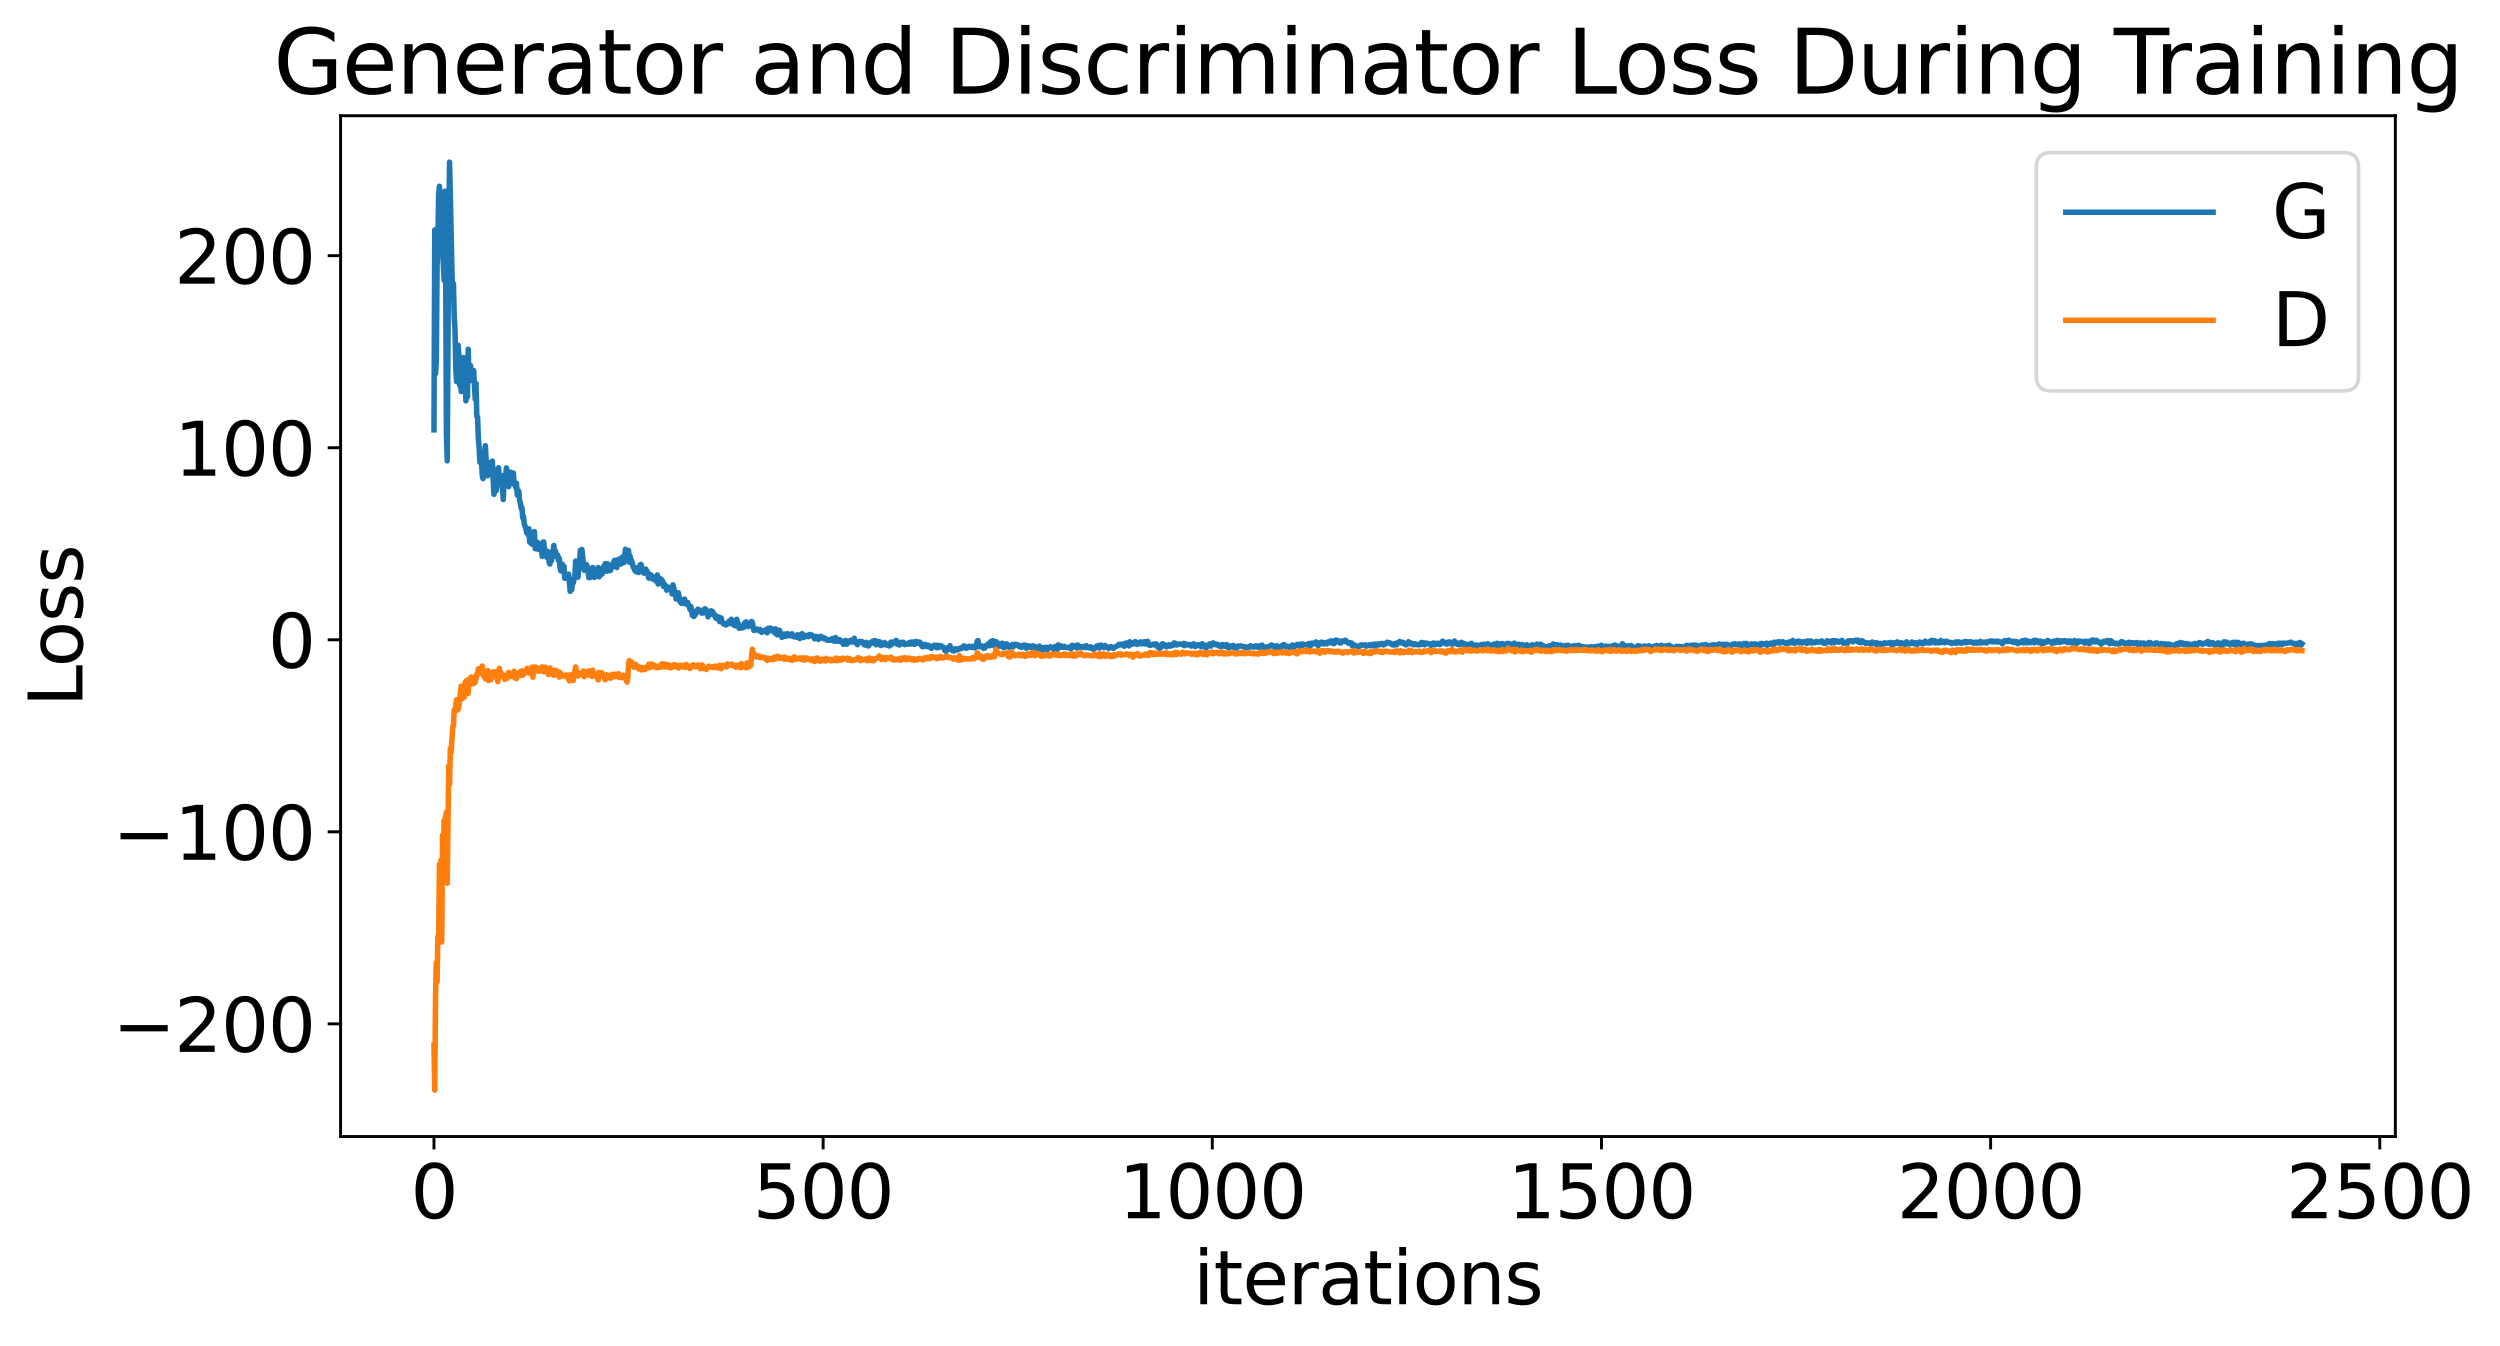 <?xml version="1.0" encoding="utf-8" standalone="no"?>
<!DOCTYPE svg PUBLIC "-//W3C//DTD SVG 1.1//EN"
  "http://www.w3.org/Graphics/SVG/1.1/DTD/svg11.dtd">
<svg xmlns:xlink="http://www.w3.org/1999/xlink" width="678.913pt" height="365.549pt" viewBox="0 0 678.913 365.549" xmlns="http://www.w3.org/2000/svg" version="1.1">
 <defs>
  <style type="text/css">*{stroke-linejoin: round; stroke-linecap: butt}</style>
 </defs>
 <g id="figure_1">
  <g id="patch_1">
   <path d="M 0 365.549 
L 678.913 365.549 
L 678.913 -0 
L 0 -0 
z
" style="fill: #ffffff"/>
  </g>
  <g id="axes_1">
   <g id="patch_2">
    <path d="M 92.491 308.636 
L 650.491 308.636 
L 650.491 31.436 
L 92.491 31.436 
z
" style="fill: #ffffff"/>
   </g>
   <g id="matplotlib.axis_1">
    <g id="xtick_1">
     <g id="line2d_1">
      <defs>
       <path id="md14ac670a1" d="M 0 0 
L 0 3.5 
" style="stroke: #000000; stroke-width: 0.8"/>
      </defs>
      <g>
       <use xlink:href="#md14ac670a1" x="117.854" y="308.636" style="stroke: #000000; stroke-width: 0.8"/>
      </g>
     </g>
     <g id="text_1">
      <!-- 0 -->
      <g transform="translate(111.492 330.833) scale(0.2 -0.2)">
       <defs>
        <path id="DejaVuSans-30" d="M 2034 4250 
Q 1547 4250 1301 3770 
Q 1056 3291 1056 2328 
Q 1056 1369 1301 889 
Q 1547 409 2034 409 
Q 2525 409 2770 889 
Q 3016 1369 3016 2328 
Q 3016 3291 2770 3770 
Q 2525 4250 2034 4250 
z
M 2034 4750 
Q 2819 4750 3233 4129 
Q 3647 3509 3647 2328 
Q 3647 1150 3233 529 
Q 2819 -91 2034 -91 
Q 1250 -91 836 529 
Q 422 1150 422 2328 
Q 422 3509 836 4129 
Q 1250 4750 2034 4750 
z
" transform="scale(0.016)"/>
       </defs>
       <use xlink:href="#DejaVuSans-30"/>
      </g>
     </g>
    </g>
    <g id="xtick_2">
     <g id="line2d_2">
      <g>
       <use xlink:href="#md14ac670a1" x="223.536" y="308.636" style="stroke: #000000; stroke-width: 0.8"/>
      </g>
     </g>
     <g id="text_2">
      <!-- 500 -->
      <g transform="translate(204.449 330.833) scale(0.2 -0.2)">
       <defs>
        <path id="DejaVuSans-35" d="M 691 4666 
L 3169 4666 
L 3169 4134 
L 1269 4134 
L 1269 2991 
Q 1406 3038 1543 3061 
Q 1681 3084 1819 3084 
Q 2600 3084 3056 2656 
Q 3513 2228 3513 1497 
Q 3513 744 3044 326 
Q 2575 -91 1722 -91 
Q 1428 -91 1123 -41 
Q 819 9 494 109 
L 494 744 
Q 775 591 1075 516 
Q 1375 441 1709 441 
Q 2250 441 2565 725 
Q 2881 1009 2881 1497 
Q 2881 1984 2565 2268 
Q 2250 2553 1709 2553 
Q 1456 2553 1204 2497 
Q 953 2441 691 2322 
L 691 4666 
z
" transform="scale(0.016)"/>
       </defs>
       <use xlink:href="#DejaVuSans-35"/>
       <use xlink:href="#DejaVuSans-30" x="63.623"/>
       <use xlink:href="#DejaVuSans-30" x="127.246"/>
      </g>
     </g>
    </g>
    <g id="xtick_3">
     <g id="line2d_3">
      <g>
       <use xlink:href="#md14ac670a1" x="329.218" y="308.636" style="stroke: #000000; stroke-width: 0.8"/>
      </g>
     </g>
     <g id="text_3">
      <!-- 1000 -->
      <g transform="translate(303.768 330.833) scale(0.2 -0.2)">
       <defs>
        <path id="DejaVuSans-31" d="M 794 531 
L 1825 531 
L 1825 4091 
L 703 3866 
L 703 4441 
L 1819 4666 
L 2450 4666 
L 2450 531 
L 3481 531 
L 3481 0 
L 794 0 
L 794 531 
z
" transform="scale(0.016)"/>
       </defs>
       <use xlink:href="#DejaVuSans-31"/>
       <use xlink:href="#DejaVuSans-30" x="63.623"/>
       <use xlink:href="#DejaVuSans-30" x="127.246"/>
       <use xlink:href="#DejaVuSans-30" x="190.869"/>
      </g>
     </g>
    </g>
    <g id="xtick_4">
     <g id="line2d_4">
      <g>
       <use xlink:href="#md14ac670a1" x="434.9" y="308.636" style="stroke: #000000; stroke-width: 0.8"/>
      </g>
     </g>
     <g id="text_4">
      <!-- 1500 -->
      <g transform="translate(409.45 330.833) scale(0.2 -0.2)">
       <use xlink:href="#DejaVuSans-31"/>
       <use xlink:href="#DejaVuSans-35" x="63.623"/>
       <use xlink:href="#DejaVuSans-30" x="127.246"/>
       <use xlink:href="#DejaVuSans-30" x="190.869"/>
      </g>
     </g>
    </g>
    <g id="xtick_5">
     <g id="line2d_5">
      <g>
       <use xlink:href="#md14ac670a1" x="540.582" y="308.636" style="stroke: #000000; stroke-width: 0.8"/>
      </g>
     </g>
     <g id="text_5">
      <!-- 2000 -->
      <g transform="translate(515.132 330.833) scale(0.2 -0.2)">
       <defs>
        <path id="DejaVuSans-32" d="M 1228 531 
L 3431 531 
L 3431 0 
L 469 0 
L 469 531 
Q 828 903 1448 1529 
Q 2069 2156 2228 2338 
Q 2531 2678 2651 2914 
Q 2772 3150 2772 3378 
Q 2772 3750 2511 3984 
Q 2250 4219 1831 4219 
Q 1534 4219 1204 4116 
Q 875 4013 500 3803 
L 500 4441 
Q 881 4594 1212 4672 
Q 1544 4750 1819 4750 
Q 2544 4750 2975 4387 
Q 3406 4025 3406 3419 
Q 3406 3131 3298 2873 
Q 3191 2616 2906 2266 
Q 2828 2175 2409 1742 
Q 1991 1309 1228 531 
z
" transform="scale(0.016)"/>
       </defs>
       <use xlink:href="#DejaVuSans-32"/>
       <use xlink:href="#DejaVuSans-30" x="63.623"/>
       <use xlink:href="#DejaVuSans-30" x="127.246"/>
       <use xlink:href="#DejaVuSans-30" x="190.869"/>
      </g>
     </g>
    </g>
    <g id="xtick_6">
     <g id="line2d_6">
      <g>
       <use xlink:href="#md14ac670a1" x="646.263" y="308.636" style="stroke: #000000; stroke-width: 0.8"/>
      </g>
     </g>
     <g id="text_6">
      <!-- 2500 -->
      <g transform="translate(620.813 330.833) scale(0.2 -0.2)">
       <use xlink:href="#DejaVuSans-32"/>
       <use xlink:href="#DejaVuSans-35" x="63.623"/>
       <use xlink:href="#DejaVuSans-30" x="127.246"/>
       <use xlink:href="#DejaVuSans-30" x="190.869"/>
      </g>
     </g>
    </g>
    <g id="text_7">
     <!-- iterations -->
     <g transform="translate(324.036 354.189) scale(0.2 -0.2)">
      <defs>
       <path id="DejaVuSans-69" d="M 603 3500 
L 1178 3500 
L 1178 0 
L 603 0 
L 603 3500 
z
M 603 4863 
L 1178 4863 
L 1178 4134 
L 603 4134 
L 603 4863 
z
" transform="scale(0.016)"/>
       <path id="DejaVuSans-74" d="M 1172 4494 
L 1172 3500 
L 2356 3500 
L 2356 3053 
L 1172 3053 
L 1172 1153 
Q 1172 725 1289 603 
Q 1406 481 1766 481 
L 2356 481 
L 2356 0 
L 1766 0 
Q 1100 0 847 248 
Q 594 497 594 1153 
L 594 3053 
L 172 3053 
L 172 3500 
L 594 3500 
L 594 4494 
L 1172 4494 
z
" transform="scale(0.016)"/>
       <path id="DejaVuSans-65" d="M 3597 1894 
L 3597 1613 
L 953 1613 
Q 991 1019 1311 708 
Q 1631 397 2203 397 
Q 2534 397 2845 478 
Q 3156 559 3463 722 
L 3463 178 
Q 3153 47 2828 -22 
Q 2503 -91 2169 -91 
Q 1331 -91 842 396 
Q 353 884 353 1716 
Q 353 2575 817 3079 
Q 1281 3584 2069 3584 
Q 2775 3584 3186 3129 
Q 3597 2675 3597 1894 
z
M 3022 2063 
Q 3016 2534 2758 2815 
Q 2500 3097 2075 3097 
Q 1594 3097 1305 2825 
Q 1016 2553 972 2059 
L 3022 2063 
z
" transform="scale(0.016)"/>
       <path id="DejaVuSans-72" d="M 2631 2963 
Q 2534 3019 2420 3045 
Q 2306 3072 2169 3072 
Q 1681 3072 1420 2755 
Q 1159 2438 1159 1844 
L 1159 0 
L 581 0 
L 581 3500 
L 1159 3500 
L 1159 2956 
Q 1341 3275 1631 3429 
Q 1922 3584 2338 3584 
Q 2397 3584 2469 3576 
Q 2541 3569 2628 3553 
L 2631 2963 
z
" transform="scale(0.016)"/>
       <path id="DejaVuSans-61" d="M 2194 1759 
Q 1497 1759 1228 1600 
Q 959 1441 959 1056 
Q 959 750 1161 570 
Q 1363 391 1709 391 
Q 2188 391 2477 730 
Q 2766 1069 2766 1631 
L 2766 1759 
L 2194 1759 
z
M 3341 1997 
L 3341 0 
L 2766 0 
L 2766 531 
Q 2569 213 2275 61 
Q 1981 -91 1556 -91 
Q 1019 -91 701 211 
Q 384 513 384 1019 
Q 384 1609 779 1909 
Q 1175 2209 1959 2209 
L 2766 2209 
L 2766 2266 
Q 2766 2663 2505 2880 
Q 2244 3097 1772 3097 
Q 1472 3097 1187 3025 
Q 903 2953 641 2809 
L 641 3341 
Q 956 3463 1253 3523 
Q 1550 3584 1831 3584 
Q 2591 3584 2966 3190 
Q 3341 2797 3341 1997 
z
" transform="scale(0.016)"/>
       <path id="DejaVuSans-6f" d="M 1959 3097 
Q 1497 3097 1228 2736 
Q 959 2375 959 1747 
Q 959 1119 1226 758 
Q 1494 397 1959 397 
Q 2419 397 2687 759 
Q 2956 1122 2956 1747 
Q 2956 2369 2687 2733 
Q 2419 3097 1959 3097 
z
M 1959 3584 
Q 2709 3584 3137 3096 
Q 3566 2609 3566 1747 
Q 3566 888 3137 398 
Q 2709 -91 1959 -91 
Q 1206 -91 779 398 
Q 353 888 353 1747 
Q 353 2609 779 3096 
Q 1206 3584 1959 3584 
z
" transform="scale(0.016)"/>
       <path id="DejaVuSans-6e" d="M 3513 2113 
L 3513 0 
L 2938 0 
L 2938 2094 
Q 2938 2591 2744 2837 
Q 2550 3084 2163 3084 
Q 1697 3084 1428 2787 
Q 1159 2491 1159 1978 
L 1159 0 
L 581 0 
L 581 3500 
L 1159 3500 
L 1159 2956 
Q 1366 3272 1645 3428 
Q 1925 3584 2291 3584 
Q 2894 3584 3203 3211 
Q 3513 2838 3513 2113 
z
" transform="scale(0.016)"/>
       <path id="DejaVuSans-73" d="M 2834 3397 
L 2834 2853 
Q 2591 2978 2328 3040 
Q 2066 3103 1784 3103 
Q 1356 3103 1142 2972 
Q 928 2841 928 2578 
Q 928 2378 1081 2264 
Q 1234 2150 1697 2047 
L 1894 2003 
Q 2506 1872 2764 1633 
Q 3022 1394 3022 966 
Q 3022 478 2636 193 
Q 2250 -91 1575 -91 
Q 1294 -91 989 -36 
Q 684 19 347 128 
L 347 722 
Q 666 556 975 473 
Q 1284 391 1588 391 
Q 1994 391 2212 530 
Q 2431 669 2431 922 
Q 2431 1156 2273 1281 
Q 2116 1406 1581 1522 
L 1381 1569 
Q 847 1681 609 1914 
Q 372 2147 372 2553 
Q 372 3047 722 3315 
Q 1072 3584 1716 3584 
Q 2034 3584 2315 3537 
Q 2597 3491 2834 3397 
z
" transform="scale(0.016)"/>
      </defs>
      <use xlink:href="#DejaVuSans-69"/>
      <use xlink:href="#DejaVuSans-74" x="27.783"/>
      <use xlink:href="#DejaVuSans-65" x="66.992"/>
      <use xlink:href="#DejaVuSans-72" x="128.516"/>
      <use xlink:href="#DejaVuSans-61" x="169.629"/>
      <use xlink:href="#DejaVuSans-74" x="230.908"/>
      <use xlink:href="#DejaVuSans-69" x="270.117"/>
      <use xlink:href="#DejaVuSans-6f" x="297.9"/>
      <use xlink:href="#DejaVuSans-6e" x="359.082"/>
      <use xlink:href="#DejaVuSans-73" x="422.461"/>
     </g>
    </g>
   </g>
   <g id="matplotlib.axis_2">
    <g id="ytick_1">
     <g id="line2d_7">
      <defs>
       <path id="mf6b2c7b46e" d="M 0 0 
L -3.5 0 
" style="stroke: #000000; stroke-width: 0.8"/>
      </defs>
      <g>
       <use xlink:href="#mf6b2c7b46e" x="92.491" y="278.05" style="stroke: #000000; stroke-width: 0.8"/>
      </g>
     </g>
     <g id="text_8">
      <!-- −200 -->
      <g transform="translate(30.556 285.649) scale(0.2 -0.2)">
       <defs>
        <path id="DejaVuSans-2212" d="M 678 2272 
L 4684 2272 
L 4684 1741 
L 678 1741 
L 678 2272 
z
" transform="scale(0.016)"/>
       </defs>
       <use xlink:href="#DejaVuSans-2212"/>
       <use xlink:href="#DejaVuSans-32" x="83.789"/>
       <use xlink:href="#DejaVuSans-30" x="147.412"/>
       <use xlink:href="#DejaVuSans-30" x="211.035"/>
      </g>
     </g>
    </g>
    <g id="ytick_2">
     <g id="line2d_8">
      <g>
       <use xlink:href="#mf6b2c7b46e" x="92.491" y="225.896" style="stroke: #000000; stroke-width: 0.8"/>
      </g>
     </g>
     <g id="text_9">
      <!-- −100 -->
      <g transform="translate(30.556 233.494) scale(0.2 -0.2)">
       <use xlink:href="#DejaVuSans-2212"/>
       <use xlink:href="#DejaVuSans-31" x="83.789"/>
       <use xlink:href="#DejaVuSans-30" x="147.412"/>
       <use xlink:href="#DejaVuSans-30" x="211.035"/>
      </g>
     </g>
    </g>
    <g id="ytick_3">
     <g id="line2d_9">
      <g>
       <use xlink:href="#mf6b2c7b46e" x="92.491" y="173.741" style="stroke: #000000; stroke-width: 0.8"/>
      </g>
     </g>
     <g id="text_10">
      <!-- 0 -->
      <g transform="translate(72.766 181.34) scale(0.2 -0.2)">
       <use xlink:href="#DejaVuSans-30"/>
      </g>
     </g>
    </g>
    <g id="ytick_4">
     <g id="line2d_10">
      <g>
       <use xlink:href="#mf6b2c7b46e" x="92.491" y="121.587" style="stroke: #000000; stroke-width: 0.8"/>
      </g>
     </g>
     <g id="text_11">
      <!-- 100 -->
      <g transform="translate(47.316 129.185) scale(0.2 -0.2)">
       <use xlink:href="#DejaVuSans-31"/>
       <use xlink:href="#DejaVuSans-30" x="63.623"/>
       <use xlink:href="#DejaVuSans-30" x="127.246"/>
      </g>
     </g>
    </g>
    <g id="ytick_5">
     <g id="line2d_11">
      <g>
       <use xlink:href="#mf6b2c7b46e" x="92.491" y="69.432" style="stroke: #000000; stroke-width: 0.8"/>
      </g>
     </g>
     <g id="text_12">
      <!-- 200 -->
      <g transform="translate(47.316 77.031) scale(0.2 -0.2)">
       <use xlink:href="#DejaVuSans-32"/>
       <use xlink:href="#DejaVuSans-30" x="63.623"/>
       <use xlink:href="#DejaVuSans-30" x="127.246"/>
      </g>
     </g>
    </g>
    <g id="text_13">
     <!-- Loss -->
     <g transform="translate(22.397 191.971) rotate(-90) scale(0.2 -0.2)">
      <defs>
       <path id="DejaVuSans-4c" d="M 628 4666 
L 1259 4666 
L 1259 531 
L 3531 531 
L 3531 0 
L 628 0 
L 628 4666 
z
" transform="scale(0.016)"/>
      </defs>
      <use xlink:href="#DejaVuSans-4c"/>
      <use xlink:href="#DejaVuSans-6f" x="53.963"/>
      <use xlink:href="#DejaVuSans-73" x="115.145"/>
      <use xlink:href="#DejaVuSans-73" x="167.244"/>
     </g>
    </g>
   </g>
   <g id="line2d_12">
    <path d="M 117.854 116.73 
L 118.066 62.43 
L 118.277 101.447 
L 118.488 97.742 
L 118.7 71.891 
L 118.911 66.005 
L 119.122 53.003 
L 119.334 50.573 
L 119.757 64.408 
L 119.968 63.028 
L 120.602 76.157 
L 120.813 51.933 
L 121.025 73.642 
L 121.236 118.042 
L 121.447 125.137 
L 121.87 60.942 
L 122.082 44.036 
L 122.293 52.703 
L 122.716 73.119 
L 122.927 80.272 
L 123.138 77.047 
L 123.35 85.974 
L 123.561 89.32 
L 123.772 99.782 
L 123.984 103.63 
L 124.195 95.49 
L 124.407 93.742 
L 124.618 96.556 
L 124.829 104.57 
L 125.041 103.316 
L 125.252 106.314 
L 125.463 101.623 
L 125.675 103.726 
L 125.886 97.099 
L 126.097 105.599 
L 126.309 102.09 
L 126.52 108.847 
L 126.732 107.116 
L 126.943 107.769 
L 127.154 94.855 
L 127.366 103.51 
L 127.577 99.688 
L 127.788 99.279 
L 128 102.538 
L 128.211 101.345 
L 128.422 103.442 
L 128.634 100.627 
L 129.057 108.446 
L 129.268 104.136 
L 129.479 113.024 
L 129.691 113.257 
L 129.902 118.953 
L 130.113 121.504 
L 130.325 125.536 
L 130.536 125.084 
L 130.747 124.976 
L 130.959 129.121 
L 131.17 129.965 
L 131.382 127.601 
L 131.593 122.813 
L 131.804 121.045 
L 132.016 125.34 
L 132.227 125.222 
L 132.438 129.2 
L 132.65 126.029 
L 132.861 128.688 
L 133.284 125.986 
L 133.495 127.842 
L 133.707 125.228 
L 134.129 134.24 
L 134.341 133.266 
L 134.552 131.37 
L 134.763 133.221 
L 134.975 131.531 
L 135.186 127.304 
L 135.397 127.022 
L 135.609 131.504 
L 135.82 129.12 
L 136.032 130.156 
L 136.243 129.137 
L 136.666 135.65 
L 136.877 130.074 
L 137.088 129.476 
L 137.3 129.45 
L 137.511 127.074 
L 137.934 128.405 
L 138.145 132.156 
L 138.357 129.996 
L 138.568 130.069 
L 138.779 128.265 
L 138.991 131.05 
L 139.202 130.942 
L 139.413 128.471 
L 139.625 131.531 
L 139.836 131.612 
L 140.047 132.351 
L 140.259 131.231 
L 140.47 134.408 
L 140.682 133.26 
L 140.893 133.452 
L 141.104 135.868 
L 141.316 136.568 
L 141.527 137.965 
L 141.738 137.905 
L 141.95 140.59 
L 142.161 140.248 
L 142.372 142.32 
L 142.795 143.306 
L 143.007 144.682 
L 143.218 144.52 
L 143.429 145.241 
L 143.641 143.607 
L 143.852 147.202 
L 144.063 147.402 
L 144.275 145.313 
L 144.486 147.788 
L 144.697 144.772 
L 144.909 147.865 
L 145.12 144.355 
L 145.332 149 
L 145.543 148.864 
L 145.754 147.327 
L 145.966 147.288 
L 146.177 149.193 
L 146.388 147.831 
L 146.6 148.826 
L 146.811 148.097 
L 147.022 148.745 
L 147.234 151.093 
L 147.445 147.222 
L 147.657 147.174 
L 147.868 149.684 
L 148.079 150.67 
L 148.291 150.084 
L 148.502 151.348 
L 148.713 149.722 
L 148.925 149.971 
L 149.136 152.819 
L 149.347 153.167 
L 149.559 151.635 
L 149.77 152.261 
L 149.982 150.388 
L 150.193 149.702 
L 150.404 148.135 
L 150.616 150.23 
L 150.827 149.606 
L 151.25 151.227 
L 151.461 150.755 
L 151.672 152.243 
L 151.884 151.654 
L 152.095 154.12 
L 152.307 155.049 
L 152.518 153.345 
L 152.729 153.232 
L 152.941 154.848 
L 153.152 153.801 
L 153.363 157.049 
L 153.575 156.894 
L 153.786 155.884 
L 153.997 156.207 
L 154.42 155.932 
L 154.843 160.584 
L 155.054 159.109 
L 155.266 160.133 
L 155.477 157.418 
L 155.688 158.295 
L 155.9 157.179 
L 156.111 156.743 
L 156.322 152.372 
L 156.534 154.609 
L 156.745 154.733 
L 156.957 156.748 
L 157.168 153.888 
L 157.379 153.043 
L 157.591 149.447 
L 157.802 149.481 
L 158.013 149.219 
L 158.647 154.869 
L 158.859 153.25 
L 159.07 154.622 
L 159.282 153.342 
L 159.493 153.924 
L 159.704 155.062 
L 159.916 156.884 
L 160.127 155.222 
L 160.338 156.802 
L 160.761 155.609 
L 160.972 154.116 
L 161.395 156.808 
L 161.607 155.757 
L 161.818 156.419 
L 162.029 154.642 
L 162.241 156.161 
L 162.452 154.121 
L 162.663 156.646 
L 162.875 155.53 
L 163.086 156.177 
L 163.297 155.396 
L 163.509 155.886 
L 163.72 155.26 
L 163.932 153.8 
L 164.143 154.311 
L 164.354 153.059 
L 164.566 154.648 
L 164.777 155.121 
L 164.988 153.132 
L 165.411 154.046 
L 165.622 154.987 
L 165.834 154.817 
L 166.257 153.203 
L 166.468 153.916 
L 166.679 152.706 
L 166.891 152.167 
L 167.102 152.402 
L 167.313 152.18 
L 167.525 154.12 
L 167.736 152.017 
L 167.947 153.004 
L 168.159 151.826 
L 168.37 152.171 
L 168.582 153.166 
L 168.793 152.959 
L 169.004 151.263 
L 169.427 152.79 
L 169.85 149.16 
L 170.272 150.867 
L 170.484 150.354 
L 170.695 149.479 
L 170.907 152.677 
L 171.118 151.048 
L 171.329 152.47 
L 171.541 152.266 
L 171.963 154.069 
L 172.175 154.003 
L 172.386 154.911 
L 172.809 155.294 
L 173.02 154.961 
L 173.232 154.061 
L 173.443 155.471 
L 173.654 153.969 
L 173.866 153.382 
L 174.077 153.259 
L 174.5 155.292 
L 174.711 154.85 
L 174.922 155.671 
L 175.134 154.673 
L 175.345 154.526 
L 175.557 155.552 
L 175.768 155.152 
L 176.191 157.01 
L 176.402 156.05 
L 176.613 155.986 
L 177.036 156.386 
L 177.247 157.272 
L 177.459 156.749 
L 177.67 157.107 
L 177.882 157.119 
L 178.093 157.762 
L 178.304 157.134 
L 178.516 156.145 
L 178.727 158.607 
L 178.938 157.443 
L 179.15 157.06 
L 179.361 157.836 
L 179.572 157.316 
L 179.995 157.854 
L 180.207 159.261 
L 180.418 158.661 
L 180.629 158.87 
L 180.841 159.239 
L 181.052 160.284 
L 181.263 159.664 
L 181.475 159.434 
L 181.686 159.79 
L 182.109 159.882 
L 182.32 160.257 
L 182.532 161.29 
L 182.743 158.839 
L 183.166 160.457 
L 183.377 160.777 
L 183.588 162.659 
L 183.8 162.115 
L 184.011 162.23 
L 184.222 160.983 
L 184.645 163.379 
L 184.857 163.182 
L 185.068 163.88 
L 185.279 163.181 
L 185.702 162.823 
L 185.913 162.673 
L 186.125 164.01 
L 186.336 163.898 
L 186.547 163.588 
L 186.759 163.629 
L 186.97 164.449 
L 187.182 164.678 
L 187.393 165.504 
L 187.604 164.693 
L 188.027 167.153 
L 188.238 165.966 
L 188.45 167.414 
L 188.661 166.665 
L 188.872 166.885 
L 189.295 165.964 
L 189.507 165.435 
L 189.718 165.632 
L 189.929 166.036 
L 190.141 165.705 
L 190.563 166.526 
L 190.775 166.211 
L 190.986 166.17 
L 191.197 166.419 
L 191.409 165.31 
L 191.62 165.437 
L 191.832 166.031 
L 192.043 165.914 
L 192.254 167.509 
L 192.466 166.784 
L 192.677 166.803 
L 193.1 165.849 
L 193.311 166.801 
L 193.522 166.075 
L 193.945 167.123 
L 194.157 167.003 
L 194.368 167.875 
L 194.579 167.313 
L 194.791 168.064 
L 195.213 167.564 
L 195.425 168.793 
L 195.636 168.643 
L 195.847 167.816 
L 196.059 168.876 
L 196.482 169.444 
L 196.693 169.245 
L 196.904 169.408 
L 197.116 169.728 
L 197.75 169.38 
L 197.961 168.683 
L 198.172 168.772 
L 198.384 169.344 
L 198.595 168.172 
L 199.018 169.206 
L 199.441 169.872 
L 199.652 169.938 
L 199.863 169.719 
L 200.075 168.183 
L 200.286 169.845 
L 200.497 169.298 
L 200.709 170.614 
L 201.343 170.481 
L 201.554 170.526 
L 201.766 169.978 
L 201.977 170.365 
L 202.188 169.182 
L 202.4 170.062 
L 202.611 168.886 
L 203.245 170.145 
L 203.457 169.928 
L 203.668 170.004 
L 203.879 169.875 
L 204.091 168.776 
L 204.302 168.991 
L 204.725 171.177 
L 204.936 171.202 
L 205.147 170.911 
L 205.57 170.815 
L 205.782 171.005 
L 205.993 170.949 
L 206.204 171.339 
L 206.416 170.948 
L 206.627 171.198 
L 206.838 171.715 
L 207.05 171.475 
L 207.261 171.484 
L 207.895 171.037 
L 208.107 171.609 
L 208.318 171.846 
L 208.529 170.643 
L 208.741 170.671 
L 208.952 171.286 
L 209.163 170.54 
L 209.375 171.207 
L 209.586 171.295 
L 209.797 170.806 
L 210.009 170.956 
L 210.22 171.291 
L 210.432 171.915 
L 210.643 170.798 
L 211.066 172.397 
L 211.277 171.585 
L 211.488 171.605 
L 211.7 171.167 
L 211.911 172.322 
L 212.122 172.258 
L 212.334 173.086 
L 212.757 172.21 
L 212.968 172.172 
L 213.179 172.281 
L 213.391 172.822 
L 213.813 172.079 
L 214.025 172.579 
L 214.236 172.246 
L 214.447 172.598 
L 214.659 172.411 
L 214.87 172.674 
L 215.082 172.114 
L 215.293 172.761 
L 215.504 172.901 
L 215.716 172.811 
L 215.927 172.945 
L 216.138 172.885 
L 216.35 173.068 
L 216.561 172.388 
L 216.772 172.658 
L 216.984 172.571 
L 217.195 173.385 
L 217.407 172.354 
L 217.618 172.34 
L 217.829 172.085 
L 218.252 173.137 
L 218.463 172.492 
L 218.886 172.835 
L 219.097 172.63 
L 219.309 172.593 
L 219.52 172.908 
L 219.732 172.321 
L 219.943 172.453 
L 220.154 172.33 
L 220.366 172.596 
L 220.577 172.528 
L 220.788 172.861 
L 221 172.896 
L 221.211 173.496 
L 221.634 172.827 
L 222.268 173.642 
L 222.479 173.417 
L 222.691 172.834 
L 222.902 172.801 
L 223.113 172.936 
L 223.325 173.232 
L 223.536 173.198 
L 223.747 173.482 
L 223.959 173.24 
L 224.593 173.864 
L 224.804 173.679 
L 225.016 173.868 
L 225.227 173.729 
L 225.438 173.863 
L 225.65 173.579 
L 225.861 173.718 
L 226.072 173.393 
L 226.284 174.005 
L 226.707 174.147 
L 226.918 173.145 
L 227.341 173.921 
L 227.552 174.145 
L 227.763 174.02 
L 227.975 173.687 
L 228.397 174.288 
L 228.609 174.129 
L 228.82 174.243 
L 229.032 174.971 
L 229.243 174.149 
L 229.454 174.472 
L 229.666 173.912 
L 229.877 174.93 
L 230.088 174.81 
L 230.511 174.194 
L 230.722 174.111 
L 230.934 173.893 
L 231.145 173.937 
L 231.357 174.382 
L 231.779 174.032 
L 231.991 173.335 
L 232.202 174.325 
L 232.413 174.571 
L 232.625 174.284 
L 232.836 175.075 
L 233.047 174.592 
L 233.47 174.201 
L 233.682 174.357 
L 233.893 174.18 
L 234.104 174.241 
L 234.316 174.705 
L 234.527 174.679 
L 234.738 175.121 
L 234.95 175.179 
L 235.161 174.431 
L 235.372 174.649 
L 235.584 175.257 
L 235.795 175.436 
L 236.007 175.288 
L 236.218 174.562 
L 236.429 174.724 
L 236.641 174.37 
L 236.852 174.653 
L 237.063 174.068 
L 237.275 174.415 
L 237.486 174.314 
L 237.697 173.964 
L 237.909 175.091 
L 238.12 174.4 
L 238.332 174.447 
L 238.543 174.234 
L 238.754 174.976 
L 238.966 174.326 
L 239.177 175.3 
L 239.388 174.829 
L 239.811 175.128 
L 240.234 174.462 
L 240.445 174.73 
L 240.657 174.813 
L 240.868 175.237 
L 241.079 175.076 
L 241.291 175.141 
L 241.502 175.424 
L 241.713 175.255 
L 241.925 174.372 
L 242.136 175.023 
L 242.77 174.297 
L 242.982 174.415 
L 243.193 174.012 
L 243.404 173.923 
L 243.616 174.914 
L 243.827 174.885 
L 244.038 174.595 
L 244.25 175.164 
L 244.461 174.999 
L 244.672 174.408 
L 244.884 174.791 
L 245.307 174.398 
L 245.518 174.925 
L 245.729 175.056 
L 246.363 174.801 
L 246.575 174.937 
L 246.786 174.81 
L 246.997 174.462 
L 247.209 174.9 
L 247.42 174.84 
L 247.632 174.328 
L 247.843 174.398 
L 248.266 174.995 
L 248.477 174.347 
L 248.688 174.18 
L 249.111 174.718 
L 249.322 174.316 
L 249.534 174.536 
L 249.745 174.371 
L 249.957 174.538 
L 250.379 175.518 
L 250.591 175.645 
L 250.802 175.612 
L 251.013 175.052 
L 251.225 174.975 
L 251.436 175.427 
L 251.647 175.272 
L 251.859 175.617 
L 252.07 175.248 
L 252.282 175.295 
L 252.704 175.899 
L 252.916 176.078 
L 253.338 175.413 
L 253.55 175.624 
L 253.761 175.198 
L 254.184 175.446 
L 254.395 175.928 
L 254.607 175.219 
L 254.818 175.687 
L 255.029 175.795 
L 255.241 175.437 
L 255.452 175.329 
L 256.297 175.826 
L 256.509 176.583 
L 256.932 176.896 
L 257.354 175.912 
L 257.566 176.351 
L 257.777 176.182 
L 257.988 175.35 
L 258.2 176.114 
L 258.411 176.114 
L 258.622 176.673 
L 259.045 176.795 
L 259.257 176.325 
L 259.468 176.152 
L 259.679 176.214 
L 259.891 176.505 
L 260.102 176.473 
L 260.736 175.988 
L 260.947 176.178 
L 261.37 175.707 
L 261.582 175.724 
L 261.793 175.383 
L 262.216 176.011 
L 262.427 176.042 
L 262.85 175.816 
L 263.061 175.497 
L 263.272 175.554 
L 263.484 175.759 
L 263.907 175.844 
L 264.118 175.513 
L 264.329 175.602 
L 264.752 175.971 
L 265.175 175.09 
L 265.386 174.098 
L 265.597 173.961 
L 265.809 175.204 
L 266.02 175.656 
L 266.232 175.423 
L 266.443 175.632 
L 266.654 175.4 
L 267.077 176.052 
L 267.288 175.854 
L 267.5 175.971 
L 267.711 175.321 
L 267.922 175.442 
L 268.345 174.876 
L 268.557 174.87 
L 268.768 175.364 
L 268.979 174.282 
L 269.191 175.18 
L 269.402 175.132 
L 269.613 173.969 
L 269.825 174.975 
L 270.036 175.186 
L 270.247 175.592 
L 270.459 174.224 
L 270.67 174.801 
L 270.882 174.913 
L 271.093 174.656 
L 271.516 175.516 
L 271.727 174.805 
L 271.938 174.947 
L 272.15 174.674 
L 272.361 175.576 
L 272.572 175.911 
L 272.995 174.921 
L 273.207 175.439 
L 273.418 174.862 
L 273.629 175.643 
L 273.841 175.346 
L 274.052 175.822 
L 274.263 175.426 
L 274.686 175.266 
L 274.897 175.036 
L 275.109 175.682 
L 275.743 174.957 
L 275.954 175.009 
L 276.166 175.237 
L 276.377 175.091 
L 276.588 175.477 
L 276.8 175.388 
L 277.011 175.687 
L 277.222 175.335 
L 277.434 175.784 
L 277.645 175.347 
L 277.857 175.324 
L 278.068 175.16 
L 278.279 175.583 
L 278.491 175.229 
L 278.702 176.03 
L 278.913 175.341 
L 279.125 175.749 
L 279.336 175.76 
L 279.759 175.409 
L 279.97 175.854 
L 280.182 175.921 
L 280.604 175.379 
L 280.816 176.221 
L 281.027 175.558 
L 281.238 175.672 
L 281.45 176.332 
L 282.084 175.693 
L 282.295 175.452 
L 282.507 176.452 
L 282.718 176.217 
L 282.929 176.977 
L 283.141 175.887 
L 283.352 176.257 
L 283.563 176.363 
L 283.775 175.833 
L 284.197 175.793 
L 284.409 176.41 
L 284.62 176.011 
L 284.832 175.973 
L 285.254 175.636 
L 285.466 175.868 
L 285.677 175.843 
L 286.311 176.531 
L 286.522 175.556 
L 286.734 176.013 
L 286.945 176.017 
L 287.157 176.345 
L 287.368 175.14 
L 287.791 175.377 
L 288.002 175.783 
L 288.213 175.423 
L 288.425 175.801 
L 288.636 175.669 
L 288.847 175.789 
L 289.059 175.528 
L 289.482 175.858 
L 290.327 175.854 
L 290.538 175.697 
L 290.75 176.201 
L 291.172 175.238 
L 291.384 175.776 
L 291.807 175.513 
L 292.018 175.514 
L 292.229 175.285 
L 292.441 175.989 
L 292.652 175.157 
L 292.863 175.828 
L 293.075 175.453 
L 293.286 175.768 
L 293.92 175.605 
L 294.132 175.798 
L 294.343 175.773 
L 294.554 175.579 
L 294.766 175.86 
L 294.977 175.333 
L 295.188 175.83 
L 295.4 175.658 
L 295.822 175.757 
L 296.034 176.02 
L 296.245 175.659 
L 296.457 175.961 
L 296.668 175.953 
L 296.879 176.321 
L 297.091 175.985 
L 297.302 176.126 
L 297.513 175.914 
L 297.725 175.52 
L 297.936 175.792 
L 298.147 175.351 
L 298.359 175.283 
L 298.57 175.971 
L 298.782 175.401 
L 298.993 175.178 
L 299.416 175.701 
L 299.838 175.877 
L 300.05 175.294 
L 300.684 175.801 
L 300.895 175.732 
L 301.107 176.074 
L 301.529 175.739 
L 301.741 175.59 
L 301.952 175.826 
L 302.163 175.881 
L 302.375 176.103 
L 302.586 175.818 
L 303.009 175.59 
L 303.643 175.277 
L 303.854 174.986 
L 304.488 175.154 
L 304.7 174.904 
L 304.911 175.099 
L 305.122 174.969 
L 305.334 175.504 
L 305.545 174.699 
L 305.757 174.831 
L 305.968 174.606 
L 306.179 174.634 
L 306.391 174.794 
L 306.602 175.391 
L 306.813 174.278 
L 307.447 174.969 
L 307.659 174.621 
L 307.87 174.54 
L 308.082 174.605 
L 308.293 174.237 
L 308.504 174.811 
L 308.716 175.007 
L 308.927 174.51 
L 309.138 174.737 
L 309.561 174.762 
L 309.772 174.323 
L 309.984 174.867 
L 310.407 174.71 
L 310.618 174.335 
L 310.829 174.263 
L 311.041 174.89 
L 311.252 174.503 
L 311.463 174.751 
L 311.675 174.164 
L 311.886 175.057 
L 312.309 175.29 
L 312.943 175.032 
L 313.366 174.918 
L 313.577 175.167 
L 313.788 174.879 
L 314 174.898 
L 314.422 175.764 
L 314.634 175.513 
L 314.845 176.06 
L 315.057 175.326 
L 315.268 175.853 
L 315.691 174.818 
L 315.902 175.37 
L 316.113 174.99 
L 316.325 175.154 
L 316.747 175.659 
L 316.959 175.602 
L 317.382 175.101 
L 317.593 175.393 
L 317.804 175.477 
L 318.227 175.066 
L 318.438 175.31 
L 318.65 175.089 
L 318.861 174.589 
L 319.072 175.021 
L 319.284 174.79 
L 319.495 175.17 
L 319.707 174.947 
L 320.552 174.91 
L 320.975 175.034 
L 321.397 174.742 
L 321.609 175.353 
L 321.82 174.799 
L 322.032 175.076 
L 322.243 175.054 
L 322.454 175.156 
L 322.666 175.007 
L 323.3 175.081 
L 323.511 175.458 
L 323.722 175.097 
L 323.934 175.103 
L 324.145 174.84 
L 324.568 175.588 
L 324.779 175.227 
L 325.202 175.091 
L 325.413 175.332 
L 326.047 175.065 
L 326.259 175.659 
L 326.47 174.818 
L 326.682 175.155 
L 327.316 175.272 
L 327.527 175.982 
L 328.161 175.099 
L 328.372 175.107 
L 328.584 174.82 
L 328.795 175.458 
L 329.007 175.076 
L 329.218 175.091 
L 329.429 174.591 
L 330.063 175.066 
L 330.275 174.908 
L 330.486 175.031 
L 330.697 174.975 
L 330.909 175.371 
L 331.12 175.278 
L 331.332 175.574 
L 331.543 175.621 
L 331.966 175.015 
L 332.177 175.227 
L 332.388 175.197 
L 332.6 175.564 
L 333.022 175.057 
L 333.234 175.087 
L 333.657 176.029 
L 333.868 175.483 
L 334.291 175.421 
L 334.502 175.655 
L 334.713 175.351 
L 334.925 175.284 
L 335.136 175.868 
L 335.347 175.623 
L 335.559 175.743 
L 335.77 176.091 
L 335.982 175.536 
L 336.193 175.438 
L 336.404 175.585 
L 336.827 175.407 
L 337.038 175.397 
L 337.672 175.677 
L 338.095 175.62 
L 338.307 175.912 
L 338.518 175.748 
L 338.729 175.908 
L 338.941 175.843 
L 339.152 175.571 
L 339.363 175.719 
L 339.575 175.367 
L 339.786 175.555 
L 340.209 175.619 
L 340.42 175.734 
L 340.843 175.418 
L 341.054 175.665 
L 341.266 175.424 
L 341.688 175.794 
L 341.9 175.439 
L 342.111 175.374 
L 342.534 175.812 
L 342.745 175.171 
L 343.168 176.055 
L 343.379 175.801 
L 343.591 176.177 
L 343.802 176.099 
L 344.013 175.668 
L 344.225 175.763 
L 344.859 175.408 
L 345.07 175.401 
L 345.282 175.142 
L 345.493 175.453 
L 345.704 175.296 
L 346.338 175.843 
L 346.761 175.359 
L 346.972 175.554 
L 347.184 175.953 
L 347.395 175.65 
L 347.607 175.866 
L 347.818 175.538 
L 348.029 175.606 
L 348.241 175.239 
L 348.663 175.03 
L 348.875 175.358 
L 349.086 175.384 
L 349.297 175.706 
L 349.72 175.534 
L 350.354 175.951 
L 350.566 175.451 
L 350.777 175.692 
L 350.988 175.154 
L 351.2 175.624 
L 351.411 175.801 
L 351.834 175.25 
L 352.045 175.269 
L 352.257 175.005 
L 352.468 175.244 
L 352.891 175.222 
L 353.102 174.925 
L 353.313 175.72 
L 353.525 175.018 
L 353.736 174.866 
L 354.159 175.126 
L 354.793 175.063 
L 355.004 175.164 
L 355.216 175.083 
L 355.427 174.754 
L 355.638 175.529 
L 355.85 174.746 
L 356.061 175.2 
L 356.272 174.64 
L 356.695 174.773 
L 356.907 174.629 
L 357.118 174.817 
L 357.329 174.321 
L 357.541 174.891 
L 357.752 174.758 
L 357.963 175.334 
L 358.175 174.615 
L 358.386 174.957 
L 358.597 174.519 
L 358.809 174.369 
L 359.443 174.872 
L 359.654 174.476 
L 360.288 174.865 
L 360.5 174.663 
L 360.711 174.301 
L 360.922 174.332 
L 361.345 174.064 
L 361.557 174.617 
L 361.979 174.056 
L 362.191 174.793 
L 362.402 174.703 
L 362.825 173.798 
L 363.036 174.225 
L 363.247 173.957 
L 363.459 174.163 
L 363.67 174.077 
L 363.882 174.607 
L 364.093 174.632 
L 364.304 174.092 
L 364.516 174.232 
L 364.727 174.029 
L 365.15 174.196 
L 365.361 173.861 
L 366.207 174.683 
L 366.418 174.496 
L 367.052 174.624 
L 367.263 175.37 
L 367.475 175.459 
L 367.686 175.062 
L 367.897 175.708 
L 368.109 175.378 
L 368.32 175.606 
L 368.532 175.415 
L 368.743 175.426 
L 368.954 175.671 
L 369.588 175.142 
L 369.8 175.12 
L 370.011 175.229 
L 370.434 175.127 
L 370.645 175.18 
L 370.857 175.115 
L 371.068 175.495 
L 371.279 175.25 
L 371.702 175.353 
L 371.913 175.104 
L 372.125 175.303 
L 372.336 175.138 
L 372.547 175.286 
L 372.759 174.993 
L 372.97 175.07 
L 373.182 174.912 
L 373.393 175.487 
L 373.604 175.349 
L 373.816 174.875 
L 374.027 175.108 
L 374.238 175.01 
L 374.45 175.148 
L 374.661 174.844 
L 374.872 174.962 
L 375.084 174.918 
L 375.295 174.724 
L 375.507 175.071 
L 375.718 175.144 
L 376.141 174.715 
L 376.352 174.858 
L 376.775 174.404 
L 377.409 174.588 
L 377.62 174.709 
L 377.832 174.958 
L 378.043 174.866 
L 378.254 175.157 
L 378.677 174.812 
L 378.888 175.153 
L 379.1 174.694 
L 379.311 175.073 
L 379.522 174.532 
L 379.945 174.549 
L 380.157 174.194 
L 380.368 174.577 
L 380.579 174.607 
L 381.002 174.431 
L 381.425 174.944 
L 381.636 174.944 
L 381.847 175.128 
L 382.059 174.757 
L 382.27 174.867 
L 382.482 174.271 
L 382.904 174.796 
L 383.116 174.594 
L 383.327 174.687 
L 383.538 174.968 
L 383.961 175.112 
L 384.172 174.8 
L 384.595 175.05 
L 384.807 174.966 
L 385.229 175.142 
L 385.441 174.941 
L 385.652 174.902 
L 385.863 175.042 
L 386.075 174.448 
L 386.286 174.955 
L 386.497 174.589 
L 386.709 174.583 
L 386.92 175.099 
L 387.343 174.624 
L 387.554 174.764 
L 388.188 174.804 
L 388.4 174.84 
L 388.611 175.248 
L 388.822 174.811 
L 389.034 174.79 
L 389.245 174.616 
L 389.457 175.098 
L 389.668 174.706 
L 389.879 175.054 
L 390.513 174.658 
L 390.936 175.043 
L 391.147 174.987 
L 391.57 174.469 
L 391.782 174.094 
L 392.627 174.853 
L 393.05 174.894 
L 393.261 174.348 
L 393.684 174.325 
L 393.895 174.577 
L 394.107 174.499 
L 394.318 174.941 
L 394.529 174.68 
L 394.741 174.775 
L 394.952 174.083 
L 395.163 174.597 
L 395.375 174.432 
L 395.586 174.893 
L 395.797 175.004 
L 396.009 174.679 
L 396.22 174.999 
L 396.432 175.097 
L 396.643 174.553 
L 396.854 174.432 
L 397.066 174.88 
L 397.277 174.639 
L 397.488 174.89 
L 397.7 175.366 
L 397.911 174.847 
L 398.122 175.294 
L 398.334 175.222 
L 398.545 175.352 
L 398.968 174.968 
L 399.179 174.865 
L 399.391 175.178 
L 399.602 174.709 
L 400.025 175.296 
L 400.447 175.296 
L 400.87 175.137 
L 401.082 175.597 
L 401.293 175.392 
L 401.504 175.471 
L 401.716 175.221 
L 401.927 175.179 
L 402.138 175.263 
L 402.35 175.029 
L 402.561 175.606 
L 402.772 175.389 
L 402.984 174.961 
L 403.195 175.232 
L 403.407 175.022 
L 403.618 175.254 
L 403.829 174.939 
L 404.041 174.827 
L 404.252 175.216 
L 404.463 175.148 
L 404.675 175.453 
L 405.097 175.186 
L 405.309 175.289 
L 405.52 174.993 
L 405.732 175.044 
L 405.943 174.871 
L 406.366 175.337 
L 406.577 174.689 
L 406.788 174.942 
L 407 175.381 
L 407.211 174.96 
L 407.422 175.219 
L 407.634 174.785 
L 407.845 174.961 
L 408.057 174.775 
L 408.691 175.376 
L 408.902 174.951 
L 409.325 174.724 
L 409.536 174.872 
L 409.747 174.747 
L 409.959 174.815 
L 410.17 175.239 
L 410.382 175.158 
L 410.593 175.248 
L 410.804 175.017 
L 411.016 175.043 
L 411.227 174.643 
L 411.438 175.422 
L 411.65 175.323 
L 411.861 175.094 
L 412.072 175.065 
L 412.284 175.204 
L 412.495 174.963 
L 412.707 175.078 
L 412.918 175.621 
L 413.129 175.166 
L 413.341 175.049 
L 413.763 175.249 
L 413.975 175.615 
L 414.609 175.1 
L 414.82 175.251 
L 415.032 175.545 
L 415.243 175.364 
L 415.666 175.672 
L 416.088 175.087 
L 416.3 175.633 
L 416.722 176.064 
L 416.934 175.514 
L 417.145 175.344 
L 417.357 174.896 
L 417.568 175.44 
L 417.779 175.147 
L 417.991 175.634 
L 418.202 175.04 
L 418.413 174.964 
L 418.625 175.699 
L 418.836 175.296 
L 419.047 175.338 
L 419.47 175.951 
L 419.682 175.6 
L 419.893 175.889 
L 420.104 175.618 
L 420.316 175.871 
L 420.738 175.364 
L 420.95 175.649 
L 421.161 175.567 
L 421.372 175.803 
L 421.795 174.882 
L 422.007 175.345 
L 422.429 175.386 
L 422.641 175.078 
L 422.852 175.474 
L 423.063 175.125 
L 423.275 175.284 
L 423.486 175.793 
L 423.697 175.597 
L 423.909 175.174 
L 424.543 175.756 
L 424.754 175.555 
L 424.966 175.764 
L 425.177 175.302 
L 425.6 175.408 
L 425.811 175.209 
L 426.022 175.588 
L 426.445 175.481 
L 426.657 175.679 
L 427.079 175.48 
L 427.291 175.593 
L 427.502 175.332 
L 427.713 175.474 
L 427.925 175.473 
L 428.136 175.676 
L 428.347 175.311 
L 428.559 175.553 
L 428.77 175.239 
L 428.982 175.58 
L 429.193 175.508 
L 429.404 175.763 
L 429.616 175.577 
L 429.827 175.615 
L 430.038 175.856 
L 430.25 175.759 
L 430.461 176.07 
L 430.672 175.664 
L 430.884 175.762 
L 431.095 176.022 
L 431.518 175.724 
L 431.941 175.82 
L 432.152 175.614 
L 432.363 175.778 
L 433.209 175.618 
L 433.42 175.885 
L 433.632 175.545 
L 433.843 175.941 
L 434.054 175.451 
L 434.266 175.797 
L 434.477 175.853 
L 434.9 175.214 
L 435.111 175.676 
L 435.322 175.703 
L 435.534 175.519 
L 435.745 175.673 
L 435.957 175.625 
L 436.168 175.45 
L 436.379 176.021 
L 436.591 175.617 
L 436.802 175.528 
L 437.013 175.891 
L 437.436 175.527 
L 437.647 175.609 
L 437.859 175.831 
L 438.07 175.32 
L 438.282 175.442 
L 438.493 175.173 
L 438.916 175.311 
L 439.127 175.761 
L 439.55 175.494 
L 439.761 175.72 
L 439.972 175.446 
L 440.184 175.55 
L 440.395 175.333 
L 440.607 174.807 
L 441.241 175.682 
L 441.452 175.428 
L 441.663 175.729 
L 442.086 175.378 
L 442.297 175.675 
L 442.509 175.42 
L 442.72 175.855 
L 442.932 175.294 
L 443.143 175.926 
L 443.354 175.704 
L 443.566 175.698 
L 443.777 175.837 
L 444.2 175.901 
L 444.411 175.645 
L 444.622 175.754 
L 444.834 175.338 
L 445.257 176.021 
L 445.468 175.487 
L 445.679 175.826 
L 445.891 175.703 
L 446.102 175.953 
L 446.313 175.569 
L 446.525 175.422 
L 446.736 175.461 
L 446.947 175.829 
L 447.793 175.373 
L 448.004 175.485 
L 448.216 175.732 
L 448.427 175.717 
L 448.638 175.919 
L 448.85 175.958 
L 449.272 175.456 
L 449.484 175.703 
L 449.907 175.291 
L 450.118 176.052 
L 450.329 175.675 
L 450.541 175.646 
L 451.175 175.212 
L 451.597 176.102 
L 451.809 175.528 
L 452.02 175.995 
L 452.232 175.447 
L 452.443 175.961 
L 452.654 175.36 
L 452.866 175.578 
L 453.288 175.236 
L 453.711 175.769 
L 453.922 175.61 
L 454.557 176.177 
L 454.979 175.665 
L 455.402 175.516 
L 455.613 175.71 
L 455.825 176.087 
L 456.036 175.526 
L 456.247 175.977 
L 456.459 175.575 
L 456.67 175.991 
L 456.882 175.704 
L 457.093 175.945 
L 457.304 175.675 
L 457.727 175.655 
L 457.938 175.272 
L 458.15 175.525 
L 458.361 175.277 
L 458.572 175.492 
L 458.995 175.413 
L 459.207 175.241 
L 459.418 175.222 
L 459.629 175.375 
L 459.841 175.37 
L 460.052 175.147 
L 460.475 175.365 
L 460.686 175.217 
L 460.897 175.469 
L 461.109 175.332 
L 461.32 175.57 
L 461.532 175.437 
L 461.743 175.555 
L 461.954 175.465 
L 462.166 175.147 
L 462.377 175.21 
L 462.588 175.797 
L 463.011 175.125 
L 463.222 175.028 
L 463.434 175.52 
L 463.857 175.33 
L 464.068 175.71 
L 464.491 175.286 
L 464.702 175.635 
L 464.913 175.152 
L 465.125 175.489 
L 465.336 175.156 
L 465.547 175.065 
L 465.759 175.595 
L 465.97 175.28 
L 466.182 175.174 
L 466.604 175.347 
L 466.816 174.883 
L 467.027 175.315 
L 467.238 175.154 
L 467.45 175.312 
L 467.661 174.981 
L 467.872 175.43 
L 468.295 174.995 
L 468.507 175.191 
L 468.718 175.233 
L 468.929 174.958 
L 469.141 175.02 
L 469.352 175.225 
L 470.197 175.28 
L 470.409 174.983 
L 470.62 175.043 
L 471.043 174.795 
L 471.254 175.04 
L 471.677 175.039 
L 471.888 174.894 
L 472.1 175.13 
L 472.522 174.887 
L 472.734 175.418 
L 472.945 175.081 
L 473.157 175.327 
L 473.368 175.147 
L 473.579 174.757 
L 474.002 175.187 
L 474.213 174.709 
L 474.425 175.295 
L 474.636 175.235 
L 474.847 174.978 
L 475.27 175.317 
L 475.693 174.853 
L 475.904 175.227 
L 476.327 175.062 
L 476.538 174.836 
L 476.75 175.143 
L 476.961 174.989 
L 477.172 175.283 
L 477.384 175.006 
L 477.595 175.05 
L 477.807 174.933 
L 478.018 175.322 
L 478.229 174.735 
L 478.441 174.906 
L 478.652 174.784 
L 478.863 175.037 
L 479.075 174.896 
L 479.497 174.994 
L 479.709 174.666 
L 479.92 175.249 
L 480.343 174.836 
L 480.554 174.953 
L 480.766 174.646 
L 480.977 174.764 
L 481.188 174.654 
L 481.4 174.78 
L 481.611 175.109 
L 481.822 174.386 
L 482.245 174.585 
L 482.457 174.448 
L 482.668 174.604 
L 482.879 174.27 
L 483.091 174.364 
L 483.302 174.633 
L 483.513 174.287 
L 483.725 174.522 
L 484.147 174.272 
L 484.782 174.717 
L 485.204 174.522 
L 485.416 174.804 
L 485.627 174.714 
L 485.838 174.335 
L 486.05 174.293 
L 486.472 174.538 
L 486.684 174.349 
L 486.895 173.92 
L 487.107 174.658 
L 487.318 174.727 
L 487.741 174.294 
L 487.952 174.469 
L 488.375 174.084 
L 488.586 174.598 
L 488.797 174.314 
L 489.009 174.226 
L 489.22 174.3 
L 489.432 174.626 
L 489.643 174.409 
L 489.854 174.377 
L 490.066 174.217 
L 490.277 174.41 
L 490.488 174.302 
L 490.7 174.739 
L 490.911 174.039 
L 491.122 174.535 
L 491.334 174.165 
L 491.757 174.046 
L 491.968 174.622 
L 492.602 174.387 
L 492.813 174.533 
L 493.236 174.172 
L 493.447 174.427 
L 494.082 174.286 
L 494.293 174.375 
L 494.504 174.326 
L 494.716 174.036 
L 494.927 174.515 
L 495.35 174.73 
L 495.561 174.419 
L 495.772 174.724 
L 495.984 174.526 
L 496.195 174.005 
L 496.618 174.207 
L 496.829 174.166 
L 497.252 174.61 
L 497.675 173.964 
L 497.886 174.008 
L 498.097 174.578 
L 498.309 174.107 
L 498.52 173.975 
L 498.732 174.199 
L 498.943 174.241 
L 499.154 174.143 
L 499.366 174.428 
L 499.577 174.219 
L 499.788 174.239 
L 500.211 173.908 
L 500.634 174.702 
L 501.057 174.623 
L 501.479 174.327 
L 501.691 174.805 
L 501.902 174.05 
L 502.747 174.038 
L 502.959 173.988 
L 503.17 174.318 
L 503.382 174.068 
L 503.804 173.963 
L 504.016 173.833 
L 504.438 174.206 
L 504.65 173.862 
L 504.861 174.436 
L 505.072 174.276 
L 505.284 174.546 
L 505.495 174.091 
L 505.707 173.996 
L 506.552 174.684 
L 506.763 174.495 
L 506.975 174.694 
L 507.397 174.575 
L 507.82 174.687 
L 508.032 174.867 
L 508.243 174.828 
L 508.454 174.353 
L 508.877 174.805 
L 509.511 174.504 
L 509.722 175.143 
L 509.934 174.635 
L 510.357 175.195 
L 510.779 174.73 
L 511.202 174.932 
L 511.413 174.732 
L 511.625 174.845 
L 511.836 174.55 
L 512.047 174.735 
L 512.682 174.677 
L 512.893 174.556 
L 513.104 174.563 
L 513.316 174.456 
L 513.527 174.939 
L 513.738 174.687 
L 513.95 175.078 
L 514.161 174.556 
L 514.584 174.842 
L 514.795 174.511 
L 515.007 174.712 
L 515.218 174.314 
L 515.429 174.597 
L 515.641 174.622 
L 515.852 174.878 
L 516.275 174.489 
L 517.332 175.058 
L 517.754 174.289 
L 518.177 174.858 
L 518.388 174.885 
L 518.6 174.737 
L 518.811 174.773 
L 519.234 174.349 
L 519.445 174.697 
L 519.657 174.68 
L 519.868 174.845 
L 520.079 174.556 
L 520.291 174.541 
L 520.502 174.91 
L 520.713 174.971 
L 520.925 174.604 
L 521.136 174.617 
L 521.347 174.327 
L 521.77 174.661 
L 521.982 174.842 
L 522.193 174.529 
L 522.404 174.759 
L 522.827 174.115 
L 523.038 174.471 
L 523.672 174.621 
L 523.884 174.553 
L 524.095 174.171 
L 524.307 174.613 
L 524.518 173.912 
L 524.729 174.367 
L 524.941 174.213 
L 525.152 174.211 
L 525.363 173.952 
L 525.575 174.605 
L 525.786 174.297 
L 526.209 174.563 
L 526.632 174.168 
L 526.843 174.573 
L 527.054 173.958 
L 527.266 174.466 
L 527.477 174.426 
L 527.688 174.189 
L 528.111 174.566 
L 528.322 174.167 
L 528.534 174.101 
L 529.168 174.48 
L 529.379 174.388 
L 529.591 174.521 
L 529.802 174.455 
L 530.013 174.766 
L 530.647 174.535 
L 530.859 174.53 
L 531.07 174.324 
L 531.282 174.701 
L 531.493 174.433 
L 531.916 174.301 
L 532.338 174.632 
L 532.55 174.457 
L 532.761 174.661 
L 532.972 174.458 
L 533.395 174.292 
L 533.607 174.51 
L 533.818 174.199 
L 534.029 174.521 
L 534.241 174.297 
L 534.452 174.37 
L 534.875 174.267 
L 535.086 174.412 
L 535.297 174.29 
L 535.509 174.481 
L 535.72 174.458 
L 536.143 174.666 
L 536.566 174.361 
L 536.988 174.683 
L 537.2 174.623 
L 537.411 174.362 
L 537.622 174.447 
L 537.834 174.168 
L 538.045 174.6 
L 538.468 174.396 
L 538.679 174.521 
L 539.102 174.494 
L 539.313 174.323 
L 539.525 174.611 
L 539.736 174.335 
L 540.582 174.058 
L 541.004 174.33 
L 541.216 174.092 
L 541.638 174.299 
L 542.272 174.099 
L 542.484 174.387 
L 542.695 174.153 
L 543.541 174.41 
L 543.752 174.834 
L 544.386 173.967 
L 544.597 174.219 
L 544.809 174.106 
L 545.232 174.209 
L 545.443 173.825 
L 545.654 174.158 
L 545.866 174.044 
L 546.288 174.225 
L 546.5 174.374 
L 546.922 174.142 
L 547.134 174.504 
L 547.557 174.187 
L 547.979 174.797 
L 548.613 174.333 
L 548.825 174.388 
L 549.036 174.087 
L 549.247 174.008 
L 549.459 174.594 
L 549.67 174.379 
L 549.882 173.849 
L 550.093 174.558 
L 550.516 174.014 
L 550.727 174.557 
L 550.938 174.23 
L 551.15 174.2 
L 551.361 174.53 
L 551.572 174.228 
L 551.995 174.23 
L 552.207 173.98 
L 552.418 174.593 
L 552.629 173.844 
L 552.841 174.238 
L 553.263 173.999 
L 553.475 174.437 
L 553.686 174.568 
L 553.897 174.522 
L 554.109 174.089 
L 554.32 174.685 
L 554.532 174.629 
L 554.743 174.309 
L 554.954 174.752 
L 555.166 174.309 
L 555.377 174.429 
L 555.8 174.352 
L 556.011 173.926 
L 556.222 174.12 
L 556.434 174.07 
L 557.279 174.717 
L 557.702 174.117 
L 557.913 174.065 
L 558.125 174.533 
L 558.336 174.31 
L 558.547 174.411 
L 558.759 173.884 
L 558.97 174.362 
L 559.182 174.306 
L 559.393 174.486 
L 559.604 174.011 
L 559.816 174.038 
L 560.027 174.229 
L 560.238 174.249 
L 560.661 173.95 
L 561.084 174.248 
L 561.295 174.077 
L 561.507 174.527 
L 561.718 174.073 
L 561.929 174.079 
L 562.141 174.464 
L 562.352 174.101 
L 562.563 174.147 
L 562.775 174.631 
L 562.986 174.596 
L 563.409 173.943 
L 563.62 174.099 
L 563.832 174.691 
L 564.043 174.692 
L 564.466 174.067 
L 564.677 174.309 
L 565.1 174.136 
L 565.522 174.331 
L 565.734 174.242 
L 566.157 174.665 
L 566.368 174.125 
L 566.579 174.543 
L 567.002 174.174 
L 567.425 174.829 
L 567.636 174.08 
L 567.847 174.219 
L 568.27 173.777 
L 568.482 174.298 
L 568.693 174 
L 568.904 173.935 
L 569.116 174.32 
L 569.327 173.879 
L 569.75 174.365 
L 569.961 174.457 
L 570.172 174.364 
L 570.384 174.56 
L 570.595 174.931 
L 570.807 174.418 
L 571.018 174.554 
L 571.229 174.18 
L 571.652 174.193 
L 571.863 174.36 
L 572.075 173.985 
L 572.286 173.94 
L 572.92 174.806 
L 573.132 173.961 
L 573.343 174.657 
L 573.554 174.203 
L 573.766 174.646 
L 574.188 174.734 
L 574.4 174.684 
L 574.611 174.875 
L 574.822 174.651 
L 575.034 174.83 
L 575.245 174.797 
L 575.457 174.904 
L 575.668 174.648 
L 575.879 174.619 
L 576.091 174.247 
L 576.302 174.488 
L 576.513 174.373 
L 576.936 174.824 
L 577.147 174.854 
L 577.359 174.628 
L 577.782 174.995 
L 577.993 174.464 
L 578.204 174.425 
L 578.627 174.815 
L 578.838 174.736 
L 579.05 174.524 
L 579.261 174.757 
L 579.684 174.707 
L 579.895 174.559 
L 580.318 174.499 
L 580.529 175.025 
L 580.741 174.762 
L 580.952 175.121 
L 581.163 174.686 
L 581.375 174.589 
L 581.797 174.858 
L 582.22 174.631 
L 582.432 174.826 
L 582.643 175.325 
L 582.854 175.201 
L 583.066 174.834 
L 583.277 174.873 
L 583.488 174.484 
L 583.7 174.94 
L 583.911 174.496 
L 584.122 174.904 
L 584.334 174.734 
L 584.545 174.87 
L 584.968 174.895 
L 585.179 174.993 
L 585.391 174.603 
L 585.602 174.691 
L 585.813 174.611 
L 586.447 175.066 
L 586.87 174.752 
L 587.504 175.122 
L 587.716 174.808 
L 587.927 174.854 
L 588.138 175.303 
L 588.35 175.141 
L 588.561 175.153 
L 588.772 174.894 
L 588.984 174.896 
L 589.407 175.225 
L 589.618 175.079 
L 589.829 175.212 
L 590.041 175.692 
L 590.252 175.711 
L 590.675 175.089 
L 590.886 175.365 
L 591.097 174.824 
L 591.309 174.906 
L 591.52 174.681 
L 591.732 175.098 
L 592.154 174.472 
L 592.366 174.879 
L 592.788 174.628 
L 593 175.128 
L 593.211 174.849 
L 593.422 174.832 
L 593.634 175.148 
L 593.845 174.747 
L 594.057 175.098 
L 594.268 174.867 
L 594.691 175.142 
L 594.902 174.991 
L 595.113 175.154 
L 595.325 175.133 
L 595.747 174.838 
L 595.959 175.035 
L 596.17 174.738 
L 596.593 175.281 
L 596.804 174.813 
L 597.016 174.779 
L 597.227 174.5 
L 597.438 174.643 
L 597.65 174.558 
L 598.072 174.97 
L 598.707 174.682 
L 599.129 174.458 
L 599.341 174.814 
L 599.552 174.202 
L 599.763 174.305 
L 599.975 174.987 
L 600.186 174.786 
L 600.397 174.828 
L 600.82 174.491 
L 601.032 174.951 
L 601.243 175.123 
L 601.454 174.916 
L 601.666 174.897 
L 601.877 175.123 
L 602.088 174.943 
L 602.3 174.576 
L 602.511 175.064 
L 602.722 174.638 
L 602.934 175.08 
L 603.357 175.454 
L 603.779 174.648 
L 603.991 174.276 
L 604.413 174.854 
L 604.625 174.367 
L 604.836 174.653 
L 605.047 174.602 
L 605.259 174.904 
L 605.47 175.003 
L 605.682 174.667 
L 605.893 174.85 
L 606.104 174.836 
L 606.316 174.453 
L 606.527 174.985 
L 606.738 175.021 
L 606.95 174.397 
L 607.161 175.189 
L 607.372 174.562 
L 607.584 174.709 
L 607.795 174.44 
L 608.218 174.995 
L 608.429 174.725 
L 608.852 175.249 
L 609.275 174.677 
L 609.486 174.88 
L 609.697 174.883 
L 609.909 175.311 
L 610.12 175.122 
L 610.332 175.135 
L 610.543 174.919 
L 610.754 175.185 
L 610.966 174.882 
L 611.177 175.312 
L 611.388 174.845 
L 611.6 175.176 
L 611.811 175.235 
L 612.022 175.109 
L 612.234 175.458 
L 612.868 175.321 
L 613.079 175.607 
L 613.291 175.576 
L 613.502 175.282 
L 613.925 175.525 
L 614.347 175.274 
L 614.77 175.283 
L 615.616 175.153 
L 615.827 175.313 
L 616.25 174.777 
L 616.884 175.117 
L 617.095 174.792 
L 617.307 175.369 
L 617.518 175.061 
L 617.729 175.016 
L 617.941 174.811 
L 618.575 175.172 
L 618.786 174.651 
L 618.997 174.967 
L 619.42 174.676 
L 619.632 174.932 
L 619.843 175.01 
L 620.054 174.646 
L 620.9 174.728 
L 622.168 174.393 
L 622.379 174.651 
L 623.013 174.744 
L 623.225 174.849 
L 623.436 175.14 
L 623.647 174.734 
L 624.07 175.149 
L 624.493 174.485 
L 624.704 175.229 
L 624.916 175.171 
L 625.127 174.855 
L 625.127 174.855 
" clip-path="url(#p6a46925e9d)" style="fill: none; stroke: #1f77b4; stroke-width: 1.5; stroke-linecap: square"/>
   </g>
   <g id="line2d_13">
    <path d="M 117.854 283.818 
L 118.066 296.036 
L 118.277 270.617 
L 118.488 261.343 
L 118.7 266.676 
L 118.911 254.399 
L 119.122 253.785 
L 119.334 234.719 
L 119.545 243.174 
L 119.757 233.623 
L 119.968 255.831 
L 120.179 226.82 
L 120.391 231.623 
L 120.602 222.755 
L 120.813 237.09 
L 121.025 221.8 
L 121.236 220.581 
L 121.447 239.851 
L 121.87 208.013 
L 122.082 213.078 
L 122.293 203.21 
L 122.504 204.367 
L 122.927 197.699 
L 123.138 197.01 
L 123.35 192.779 
L 123.561 193.284 
L 123.984 190.032 
L 124.195 190.98 
L 124.407 192.755 
L 124.618 191.632 
L 125.252 186.32 
L 125.463 189.75 
L 125.675 188.199 
L 125.886 189 
L 126.097 189.321 
L 126.309 185.316 
L 126.732 184.836 
L 126.943 185.98 
L 127.154 188.293 
L 127.366 184.414 
L 127.577 186.018 
L 127.788 185.564 
L 128 183.829 
L 128.211 185.264 
L 128.422 184.827 
L 128.634 185.642 
L 128.845 185.082 
L 129.057 185.318 
L 129.479 183.054 
L 129.691 183.092 
L 129.902 181.621 
L 130.113 181.839 
L 130.325 182.87 
L 130.536 182.691 
L 130.747 182.281 
L 130.959 180.87 
L 131.17 183.116 
L 131.804 184.349 
L 132.016 182.465 
L 132.438 182.094 
L 132.65 184.793 
L 132.861 183.635 
L 133.072 183.262 
L 133.284 184.625 
L 133.495 183.488 
L 133.707 184.046 
L 133.918 182.432 
L 134.129 182.812 
L 134.341 182.662 
L 134.552 182.71 
L 134.763 182.39 
L 134.975 182.934 
L 135.186 185.114 
L 135.397 183.825 
L 135.609 181.512 
L 135.82 182.332 
L 136.032 182.658 
L 136.243 183.311 
L 136.454 183.531 
L 136.666 183.308 
L 136.877 183.621 
L 137.088 184.483 
L 137.3 183.452 
L 137.722 184.197 
L 138.145 182.571 
L 138.357 183.384 
L 138.568 182.948 
L 138.779 183.167 
L 138.991 183.694 
L 139.202 183.058 
L 139.413 183.707 
L 139.625 182.282 
L 139.836 184.111 
L 140.047 183.132 
L 140.259 184.305 
L 140.47 182.88 
L 140.682 183.55 
L 141.104 183.501 
L 141.316 182.389 
L 141.527 182.418 
L 141.738 182.173 
L 141.95 183.391 
L 142.372 182.94 
L 142.584 182.46 
L 142.795 182.325 
L 143.007 181.725 
L 143.218 181.502 
L 143.641 182.8 
L 144.063 182.043 
L 144.275 182.334 
L 144.486 181.16 
L 144.697 183.896 
L 144.909 182.55 
L 145.12 182.064 
L 145.332 181.125 
L 145.543 181.239 
L 145.754 182.005 
L 145.966 182.161 
L 146.177 181.415 
L 146.388 182.304 
L 146.6 181.874 
L 146.811 181.798 
L 147.022 181.982 
L 147.234 181.109 
L 147.445 182.125 
L 147.657 182.441 
L 148.079 181.188 
L 148.291 181.751 
L 148.502 181.584 
L 148.713 182.175 
L 148.925 183.16 
L 149.347 181.401 
L 149.77 182.736 
L 149.982 182.132 
L 150.193 183.201 
L 150.404 183.391 
L 150.616 183.243 
L 150.827 181.992 
L 151.25 182.274 
L 151.461 183.179 
L 151.672 183.429 
L 151.884 183.886 
L 152.095 182.609 
L 152.307 183.712 
L 152.729 183.278 
L 152.941 183.511 
L 153.575 183.633 
L 153.786 183.3 
L 153.997 183.784 
L 154.209 183.91 
L 154.632 184.929 
L 154.843 183.203 
L 155.054 183.315 
L 155.266 184.512 
L 155.477 183.83 
L 155.688 184.83 
L 156.111 182.313 
L 156.322 181.114 
L 156.745 183.512 
L 156.957 183.578 
L 157.168 183.327 
L 157.379 182.787 
L 157.591 183.102 
L 157.802 182.86 
L 158.013 182.897 
L 158.225 183.097 
L 158.436 182.192 
L 158.647 183.797 
L 158.859 182.708 
L 159.07 182.506 
L 159.282 183.115 
L 159.493 182.719 
L 159.704 182.923 
L 159.916 182.184 
L 160.127 183.354 
L 160.338 182.745 
L 160.55 183.012 
L 160.761 183.685 
L 160.972 181.988 
L 161.607 183.524 
L 161.818 183.242 
L 162.029 183.384 
L 162.241 183.857 
L 162.452 184.649 
L 162.663 182.602 
L 162.875 183.351 
L 163.086 182.882 
L 163.297 182.7 
L 163.509 182.807 
L 164.354 184.605 
L 164.777 183.244 
L 164.988 184.052 
L 165.411 183.603 
L 165.622 183.576 
L 165.834 184.191 
L 166.045 183.847 
L 166.257 183.112 
L 166.679 183.827 
L 166.891 183.217 
L 167.102 183.101 
L 167.313 183.62 
L 167.525 183.713 
L 167.736 183.597 
L 167.947 182.929 
L 168.159 183.97 
L 168.37 183.33 
L 168.793 183.487 
L 169.004 184.026 
L 169.216 183.355 
L 169.638 184.173 
L 169.85 183.893 
L 170.272 185.25 
L 170.484 183.991 
L 170.695 180.265 
L 170.907 179.38 
L 171.118 179.98 
L 171.329 179.808 
L 171.541 179.832 
L 171.752 180.598 
L 171.963 180.609 
L 172.175 181.205 
L 172.386 180.572 
L 172.597 180.39 
L 172.809 180.928 
L 173.02 181.16 
L 173.232 180.957 
L 173.443 181.659 
L 173.654 181.66 
L 173.866 181.208 
L 174.077 181.268 
L 174.288 181.946 
L 174.5 181.462 
L 174.711 181.328 
L 174.922 181.406 
L 175.134 181.83 
L 175.345 181.243 
L 175.557 181.199 
L 175.768 181.023 
L 175.979 181.396 
L 176.191 180.381 
L 176.402 181.313 
L 176.613 180.377 
L 176.825 180.395 
L 177.036 181.042 
L 177.247 180.401 
L 177.459 180.904 
L 177.67 181.081 
L 177.882 180.791 
L 178.304 181.338 
L 178.516 181.292 
L 178.727 181.127 
L 178.938 181.168 
L 179.15 180.728 
L 179.361 181.204 
L 179.784 180.211 
L 180.418 181.131 
L 180.629 180.357 
L 181.263 181.131 
L 181.475 180.487 
L 181.686 181.317 
L 181.897 180.843 
L 182.32 181.339 
L 182.532 180.785 
L 182.743 180.901 
L 182.954 180.548 
L 183.166 180.538 
L 183.377 181.045 
L 183.588 180.596 
L 184.011 180.739 
L 184.222 181.394 
L 184.434 180.752 
L 184.645 180.658 
L 184.857 180.738 
L 185.068 181.107 
L 185.279 180.713 
L 185.702 181.124 
L 185.913 180.844 
L 186.125 181.22 
L 186.336 180.446 
L 186.547 181.069 
L 186.759 181.179 
L 186.97 180.838 
L 187.393 181.567 
L 187.604 181.013 
L 187.816 181.076 
L 188.027 180.667 
L 188.238 180.523 
L 188.45 180.756 
L 188.661 180.733 
L 188.872 181.095 
L 189.295 180.735 
L 189.507 180.631 
L 189.718 180.665 
L 190.141 181.598 
L 190.352 180.864 
L 190.563 180.569 
L 190.775 180.707 
L 190.986 181.512 
L 191.62 181.481 
L 191.832 181.815 
L 192.043 181.334 
L 192.254 181.233 
L 192.466 180.895 
L 192.677 181.153 
L 192.888 181.111 
L 193.311 181.19 
L 193.522 181.018 
L 193.734 181.323 
L 193.945 181.041 
L 194.157 181.211 
L 194.368 180.891 
L 194.579 181.268 
L 194.791 181.388 
L 195.002 181.082 
L 195.213 181.038 
L 195.425 180.684 
L 195.636 181.453 
L 195.847 181.601 
L 196.059 180.824 
L 196.27 180.767 
L 196.482 181.045 
L 196.693 180.946 
L 196.904 180.981 
L 197.116 180.566 
L 197.327 181.13 
L 197.538 180.276 
L 197.75 180.747 
L 198.807 180.354 
L 199.018 180.751 
L 199.229 180.748 
L 199.441 180.874 
L 199.652 180.737 
L 199.863 181.217 
L 200.075 180.804 
L 200.286 180.654 
L 200.497 181.057 
L 200.709 180.653 
L 200.92 180.766 
L 201.132 181.346 
L 201.343 180.196 
L 201.554 180.998 
L 201.977 180.977 
L 202.188 180.774 
L 202.611 181.364 
L 202.822 180.015 
L 203.245 181.177 
L 203.668 180.501 
L 203.879 180.702 
L 204.302 176.307 
L 204.513 177.512 
L 204.725 177.385 
L 205.147 178.096 
L 205.359 178.434 
L 205.57 178.182 
L 205.782 178.339 
L 205.993 178.112 
L 206.204 178.554 
L 206.416 178.428 
L 206.627 178.581 
L 206.838 178.411 
L 207.05 178.595 
L 207.261 178.583 
L 207.472 178.705 
L 207.684 178.525 
L 208.318 179.34 
L 208.529 178.721 
L 208.741 179.195 
L 208.952 178.863 
L 209.375 178.905 
L 209.797 179.18 
L 210.009 178.598 
L 210.22 178.5 
L 210.432 178.959 
L 210.643 178.914 
L 210.854 178.259 
L 211.066 178.663 
L 211.277 178.255 
L 211.488 178.707 
L 211.7 178.493 
L 211.911 178.804 
L 212.122 178.574 
L 212.334 178.67 
L 212.545 178.527 
L 212.757 178.608 
L 212.968 179.052 
L 213.179 178.471 
L 213.602 178.956 
L 214.025 179.056 
L 214.236 178.723 
L 214.447 179.108 
L 214.87 179.04 
L 215.082 179.339 
L 215.293 178.821 
L 215.504 178.829 
L 215.716 178.372 
L 216.138 179.071 
L 216.35 178.823 
L 216.984 178.855 
L 217.195 178.639 
L 217.618 179.103 
L 218.041 178.629 
L 218.463 179.278 
L 218.886 178.641 
L 219.097 178.912 
L 219.52 179.066 
L 219.732 178.941 
L 219.943 179.15 
L 220.154 179.023 
L 220.366 179.363 
L 220.577 178.954 
L 220.788 178.993 
L 221.211 179.645 
L 221.422 178.807 
L 221.634 179.401 
L 222.057 178.679 
L 222.268 179.349 
L 222.479 179.116 
L 222.691 179.583 
L 222.902 179.197 
L 223.325 178.991 
L 223.536 179.357 
L 223.959 179.506 
L 224.17 179.485 
L 224.382 178.781 
L 224.593 179.151 
L 224.804 179.014 
L 225.016 179.135 
L 225.438 179.042 
L 225.65 179.472 
L 225.861 179.22 
L 226.072 179.364 
L 226.284 179.358 
L 226.495 179.005 
L 226.707 179.015 
L 226.918 179.398 
L 227.129 178.693 
L 227.552 179.42 
L 227.975 178.89 
L 228.186 178.93 
L 228.397 179.25 
L 228.609 179.17 
L 228.82 178.71 
L 229.032 179.049 
L 229.454 178.838 
L 229.666 178.798 
L 229.877 178.967 
L 230.088 178.739 
L 230.3 179.272 
L 230.511 178.828 
L 230.722 178.895 
L 230.934 179.253 
L 231.357 179.44 
L 231.568 179.186 
L 231.991 179.266 
L 232.202 179.093 
L 232.413 179.165 
L 233.047 178.565 
L 233.259 178.696 
L 233.47 179.29 
L 233.682 179.438 
L 233.893 178.95 
L 234.738 179.196 
L 234.95 179.007 
L 235.584 179.428 
L 235.795 178.796 
L 236.007 178.694 
L 236.429 179.311 
L 236.641 178.857 
L 236.852 178.976 
L 237.063 179.434 
L 237.275 179.442 
L 237.486 178.945 
L 238.12 178.733 
L 238.543 178.478 
L 238.754 178.114 
L 238.966 178.65 
L 239.177 178.578 
L 239.388 179.116 
L 239.811 178.539 
L 240.022 178.846 
L 240.234 178.88 
L 240.445 179.132 
L 240.657 178.541 
L 241.291 178.707 
L 241.502 178.63 
L 241.713 178.677 
L 241.925 178.435 
L 242.136 179.006 
L 242.347 178.741 
L 242.559 179.194 
L 242.77 179.261 
L 242.982 179.192 
L 243.193 178.985 
L 243.404 179.186 
L 243.827 179.057 
L 244.038 179.137 
L 244.25 179.058 
L 244.461 178.76 
L 244.672 179.311 
L 244.884 178.868 
L 245.095 178.694 
L 245.518 178.939 
L 245.729 178.571 
L 245.941 179.132 
L 246.152 179.162 
L 246.363 178.782 
L 246.575 178.882 
L 246.786 178.708 
L 246.997 178.845 
L 247.209 178.78 
L 247.42 179.182 
L 248.054 178.875 
L 248.266 179.323 
L 248.477 179.192 
L 248.688 179.233 
L 248.9 179.028 
L 249.111 179.216 
L 249.322 178.893 
L 249.534 178.953 
L 249.745 178.803 
L 250.591 179.24 
L 250.802 179.069 
L 251.013 178.661 
L 251.225 178.659 
L 251.436 178.896 
L 251.647 178.579 
L 252.07 178.495 
L 252.282 178.801 
L 252.493 178.907 
L 252.704 178.386 
L 253.338 178.325 
L 253.55 178.631 
L 253.972 178.468 
L 254.184 178.548 
L 254.395 178.874 
L 254.818 178.417 
L 255.029 178.743 
L 255.452 178.235 
L 255.875 178.685 
L 256.086 178.604 
L 256.297 178.646 
L 256.72 178.343 
L 256.932 178.461 
L 257.143 178.215 
L 257.354 178.497 
L 257.566 178.551 
L 257.777 178.45 
L 258.2 178.623 
L 258.622 178.732 
L 258.834 179.012 
L 259.045 178.868 
L 259.257 178.586 
L 259.468 178.707 
L 259.679 179.022 
L 259.891 178.855 
L 260.313 179.334 
L 260.525 178.045 
L 260.736 178.856 
L 260.947 179.22 
L 261.159 178.731 
L 261.37 179.095 
L 261.582 178.792 
L 261.793 178.786 
L 262.004 178.993 
L 262.216 178.878 
L 263.484 178.996 
L 264.118 178.572 
L 264.329 178.879 
L 264.541 178.877 
L 265.175 178.452 
L 265.386 177.283 
L 265.597 177.517 
L 265.809 178.409 
L 266.02 178.542 
L 266.232 178.504 
L 266.443 178.166 
L 266.654 178.367 
L 266.866 179.049 
L 267.077 179.066 
L 267.711 178.136 
L 267.922 178.454 
L 268.134 178.396 
L 268.345 178.063 
L 268.557 178.17 
L 268.768 178.551 
L 268.979 178.261 
L 269.191 178.422 
L 269.402 178.437 
L 269.825 177.831 
L 270.036 178.376 
L 270.247 177.779 
L 270.459 176.357 
L 270.882 177.258 
L 271.093 177.304 
L 271.727 177.717 
L 272.15 177.816 
L 272.361 177.508 
L 272.784 177.424 
L 272.995 177.491 
L 273.418 177.292 
L 273.841 178.301 
L 274.052 178.086 
L 274.263 178.436 
L 274.475 178.042 
L 274.686 177.006 
L 274.897 177.609 
L 275.109 177.795 
L 275.32 177.651 
L 275.532 178.096 
L 275.743 177.846 
L 276.166 177.919 
L 276.588 178.002 
L 276.8 177.628 
L 277.011 178.075 
L 277.222 178.064 
L 277.645 177.698 
L 277.857 177.852 
L 278.068 178.157 
L 278.279 177.888 
L 278.491 178.266 
L 278.702 178.082 
L 278.913 177.564 
L 279.125 177.63 
L 279.336 177.948 
L 279.547 177.919 
L 279.759 177.461 
L 279.97 177.94 
L 280.182 177.907 
L 280.604 177.15 
L 281.027 178.086 
L 281.238 177.875 
L 281.45 177.827 
L 281.661 177.429 
L 281.872 177.707 
L 282.084 177.796 
L 282.295 177.619 
L 282.507 177.744 
L 282.718 178.211 
L 282.929 178.236 
L 283.141 177.859 
L 283.352 178.154 
L 283.775 178.033 
L 283.986 177.875 
L 284.197 178.017 
L 284.409 177.796 
L 284.832 178.158 
L 285.043 177.616 
L 285.254 178.125 
L 285.466 177.875 
L 285.677 177.903 
L 285.888 177.655 
L 286.1 177.824 
L 286.734 177.543 
L 286.945 177.944 
L 287.157 177.654 
L 287.579 178.014 
L 287.791 177.767 
L 288.002 178.061 
L 288.213 178.012 
L 288.636 177.785 
L 288.847 177.89 
L 289.059 177.582 
L 289.27 178.046 
L 289.482 177.688 
L 289.904 177.795 
L 290.116 177.781 
L 290.327 178.085 
L 290.75 177.867 
L 291.172 177.576 
L 291.384 178.208 
L 291.595 177.687 
L 291.807 177.646 
L 292.229 178.156 
L 292.652 177.582 
L 293.075 177.729 
L 293.286 177.602 
L 293.497 177.3 
L 293.709 177.721 
L 293.92 177.772 
L 294.132 177.986 
L 294.343 177.917 
L 294.554 178.057 
L 294.766 177.882 
L 294.977 178.013 
L 295.188 177.846 
L 295.822 178 
L 296.245 178.094 
L 297.091 178.029 
L 297.302 177.575 
L 297.513 177.903 
L 298.147 177.923 
L 298.359 178.297 
L 298.57 177.536 
L 298.993 178.299 
L 299.416 177.598 
L 299.627 177.571 
L 299.838 178.083 
L 300.05 177.796 
L 300.261 178.261 
L 300.472 177.784 
L 300.684 177.632 
L 300.895 177.853 
L 301.107 177.877 
L 301.529 178.3 
L 301.741 177.978 
L 301.952 178.253 
L 302.163 178.281 
L 302.586 177.731 
L 302.797 178.129 
L 303.643 177.572 
L 303.854 177.733 
L 304.066 177.716 
L 304.277 177.523 
L 304.488 177.943 
L 304.911 177.803 
L 305.545 177.786 
L 305.757 177.603 
L 306.179 177.613 
L 306.391 177.859 
L 306.602 177.713 
L 306.813 178.068 
L 307.025 178.04 
L 307.236 177.677 
L 307.659 178.46 
L 308.082 177.765 
L 308.504 177.901 
L 308.716 177.608 
L 308.927 177.506 
L 309.138 177.83 
L 309.35 177.851 
L 309.561 178.206 
L 309.772 177.992 
L 310.829 177.904 
L 311.041 177.61 
L 311.252 177.936 
L 311.675 177.593 
L 311.886 178.001 
L 312.309 177.196 
L 312.52 177.346 
L 312.732 177.253 
L 313.154 177.797 
L 313.577 177.324 
L 314 177.705 
L 314.211 177.616 
L 314.422 177.673 
L 314.634 177.426 
L 315.057 177.674 
L 315.268 177.478 
L 315.691 177.493 
L 315.902 177.631 
L 316.325 177.351 
L 316.536 177.684 
L 316.747 177.324 
L 317.17 177.794 
L 317.382 177.535 
L 317.593 177.615 
L 317.804 177.548 
L 318.016 177.779 
L 318.227 177.546 
L 318.438 177.855 
L 318.65 177.637 
L 318.861 177.696 
L 319.072 177.174 
L 319.284 177.705 
L 319.495 177.76 
L 319.707 177.227 
L 320.129 177.536 
L 320.552 177.571 
L 320.763 177.64 
L 320.975 177.566 
L 321.186 177.108 
L 321.397 177.259 
L 321.609 177.267 
L 321.82 177.559 
L 322.032 177.527 
L 322.243 177.324 
L 322.666 177.36 
L 323.3 177.391 
L 323.511 177.67 
L 323.722 177.394 
L 323.934 177.417 
L 324.145 177.634 
L 324.357 177.421 
L 324.779 177.796 
L 324.991 177.479 
L 325.202 177.794 
L 325.413 177.415 
L 325.625 177.603 
L 325.836 177.195 
L 326.259 177.503 
L 326.47 177.498 
L 326.682 177.725 
L 326.893 177.256 
L 327.104 177.579 
L 327.738 177.829 
L 328.161 177.24 
L 328.372 177.373 
L 328.584 177.199 
L 329.007 177.382 
L 329.218 177.048 
L 329.429 177.537 
L 330.486 177.144 
L 330.697 177.187 
L 330.909 177.488 
L 331.12 177.446 
L 331.332 177.517 
L 331.754 177.051 
L 331.966 177.264 
L 332.177 177.216 
L 332.388 177.618 
L 332.6 177.284 
L 333.022 177.569 
L 333.445 177.443 
L 333.657 177.566 
L 333.868 177.277 
L 334.713 177.317 
L 335.347 177.308 
L 335.559 177.621 
L 335.77 177.497 
L 335.982 177.525 
L 336.193 177.424 
L 336.616 177.515 
L 336.827 177.216 
L 337.038 177.41 
L 337.25 177.217 
L 337.672 177.224 
L 337.884 177.537 
L 338.307 177.478 
L 338.729 177.36 
L 338.941 177.2 
L 339.152 177.385 
L 339.363 177.293 
L 339.575 177.414 
L 339.786 177.334 
L 340.209 177.562 
L 340.42 177.384 
L 340.632 177.543 
L 340.843 177.431 
L 341.688 177.627 
L 341.9 177.363 
L 342.111 177.373 
L 342.322 177.205 
L 342.534 177.385 
L 342.745 177.076 
L 343.168 177.444 
L 343.379 177.243 
L 343.591 177.368 
L 343.802 177.08 
L 344.013 177.347 
L 344.436 177.026 
L 344.647 177.177 
L 345.07 177.028 
L 345.282 177.1 
L 345.493 176.972 
L 345.704 177.069 
L 345.916 177.495 
L 346.127 177.185 
L 346.55 177.385 
L 346.761 177.107 
L 346.972 177.406 
L 347.395 177.166 
L 347.607 177.105 
L 347.818 177.211 
L 348.029 177.109 
L 348.241 177.313 
L 348.452 176.919 
L 348.663 177.241 
L 349.086 177.207 
L 349.297 177.375 
L 349.509 177.17 
L 349.932 177.225 
L 350.143 177.471 
L 350.354 177.145 
L 351.834 177.05 
L 352.045 177.526 
L 352.257 177.564 
L 352.468 176.777 
L 352.679 176.928 
L 353.102 177.012 
L 353.525 176.676 
L 353.947 176.975 
L 354.159 176.73 
L 354.37 176.67 
L 354.582 176.938 
L 354.793 176.909 
L 355.004 176.561 
L 355.216 176.808 
L 355.427 176.852 
L 355.638 177.077 
L 355.85 176.765 
L 356.484 176.919 
L 356.695 176.802 
L 357.118 176.914 
L 357.329 177.053 
L 357.541 177.037 
L 357.752 176.673 
L 358.175 177.094 
L 358.386 177.427 
L 358.597 177.204 
L 358.809 176.791 
L 359.02 176.659 
L 359.232 176.866 
L 359.443 176.748 
L 359.654 176.797 
L 359.866 177.163 
L 360.077 176.705 
L 360.5 176.828 
L 360.711 176.72 
L 361.134 176.943 
L 361.345 176.755 
L 361.557 176.988 
L 361.768 176.826 
L 362.402 177.088 
L 362.613 176.898 
L 362.825 176.919 
L 363.036 177.094 
L 363.247 176.848 
L 363.459 176.937 
L 363.67 176.842 
L 363.882 177.06 
L 364.727 177.361 
L 364.938 177.001 
L 365.15 177.068 
L 365.361 176.962 
L 365.995 177.234 
L 366.207 177.019 
L 366.629 176.948 
L 367.052 176.828 
L 367.263 176.868 
L 367.686 177.344 
L 367.897 176.639 
L 368.109 176.953 
L 368.32 176.886 
L 368.532 177.198 
L 368.954 177.086 
L 369.8 177.078 
L 370.011 176.935 
L 370.222 177.421 
L 370.645 176.865 
L 370.857 177.186 
L 371.068 177.292 
L 371.491 177.292 
L 371.913 177.48 
L 372.125 177.015 
L 372.336 177.422 
L 372.547 176.838 
L 372.97 176.949 
L 373.182 177.084 
L 373.393 177.063 
L 373.816 176.689 
L 374.027 176.874 
L 374.45 176.825 
L 374.661 177.081 
L 374.872 176.883 
L 375.084 177.15 
L 375.295 176.822 
L 375.507 177.221 
L 375.929 176.885 
L 376.141 176.948 
L 376.563 176.839 
L 377.409 177.03 
L 377.62 177.113 
L 378.466 176.941 
L 378.677 177.216 
L 378.888 177.071 
L 379.1 176.75 
L 379.945 176.856 
L 380.157 177.303 
L 380.368 176.702 
L 381.002 177.137 
L 381.213 177.262 
L 381.425 176.891 
L 381.636 177.086 
L 381.847 176.939 
L 382.059 177.082 
L 382.27 176.916 
L 382.482 177.141 
L 382.693 176.564 
L 382.904 176.748 
L 383.116 176.633 
L 383.538 177.229 
L 383.75 176.969 
L 384.172 177.001 
L 384.384 177.046 
L 384.595 176.916 
L 385.229 177.029 
L 385.441 176.815 
L 385.863 177.194 
L 386.497 177.067 
L 386.709 176.776 
L 386.92 177.009 
L 387.554 176.755 
L 387.766 176.834 
L 387.977 176.554 
L 388.188 176.599 
L 388.611 177.234 
L 388.822 177.088 
L 389.034 176.687 
L 389.245 176.834 
L 389.457 176.626 
L 389.668 176.904 
L 390.513 176.847 
L 390.725 176.919 
L 390.936 176.798 
L 391.147 177.016 
L 391.359 176.802 
L 391.57 176.802 
L 391.782 177.065 
L 391.993 176.846 
L 392.416 177.282 
L 392.627 177.389 
L 392.838 176.89 
L 393.261 176.641 
L 393.472 176.833 
L 393.684 176.722 
L 393.895 177.003 
L 394.107 176.964 
L 394.318 176.348 
L 394.529 176.465 
L 394.741 176.862 
L 394.952 177.01 
L 395.163 176.901 
L 395.375 177.086 
L 395.586 176.882 
L 395.797 176.953 
L 396.22 176.884 
L 396.432 176.614 
L 397.066 177.117 
L 397.488 176.312 
L 397.911 176.568 
L 398.122 176.41 
L 398.334 176.425 
L 398.545 176.706 
L 398.757 176.384 
L 398.968 176.462 
L 399.179 176.354 
L 399.391 176.847 
L 399.602 176.675 
L 400.025 176.71 
L 400.236 176.535 
L 400.447 176.666 
L 400.659 176.618 
L 400.87 176.806 
L 401.082 176.692 
L 401.293 176.787 
L 401.504 176.602 
L 401.716 176.618 
L 401.927 176.422 
L 402.138 176.647 
L 402.35 176.51 
L 402.561 176.541 
L 402.772 176.748 
L 402.984 176.41 
L 403.829 176.671 
L 404.041 176.257 
L 404.252 176.623 
L 404.463 176.509 
L 404.886 176.781 
L 405.097 176.551 
L 405.309 176.768 
L 405.52 176.528 
L 405.732 176.716 
L 405.943 176.538 
L 406.154 176.826 
L 406.366 176.697 
L 406.577 176.724 
L 406.788 176.905 
L 407 176.58 
L 407.211 176.969 
L 407.422 176.964 
L 408.057 176.448 
L 408.268 176.911 
L 408.691 176.757 
L 409.113 176.762 
L 409.536 176.007 
L 410.593 176.771 
L 410.804 176.614 
L 411.016 176.313 
L 411.438 177.041 
L 411.861 176.383 
L 412.284 176.734 
L 412.707 176.714 
L 412.918 176.839 
L 413.129 176.527 
L 413.341 176.967 
L 413.763 176.917 
L 413.975 176.643 
L 414.397 176.79 
L 415.032 176.736 
L 415.243 176.894 
L 415.454 176.886 
L 415.666 176.604 
L 415.877 177.129 
L 416.088 176.586 
L 416.3 176.674 
L 416.722 176.61 
L 416.934 176.343 
L 417.145 176.416 
L 417.357 176.637 
L 417.568 176.34 
L 417.779 176.518 
L 418.202 176.595 
L 418.413 176.851 
L 418.836 176.578 
L 419.047 176.716 
L 419.47 176.602 
L 419.682 176.917 
L 420.104 176.656 
L 420.316 176.92 
L 420.527 176.611 
L 421.372 176.989 
L 421.584 176.84 
L 421.795 176.491 
L 422.007 176.543 
L 422.218 176.479 
L 422.429 176.677 
L 422.641 176.435 
L 423.275 176.635 
L 423.486 176.423 
L 423.697 176.695 
L 424.332 176.525 
L 424.543 176.726 
L 424.754 176.649 
L 424.966 176.758 
L 425.177 176.658 
L 425.6 176.833 
L 426.022 176.535 
L 426.234 176.672 
L 426.657 176.394 
L 426.868 176.632 
L 427.079 176.693 
L 427.502 176.476 
L 427.713 176.7 
L 427.925 176.347 
L 428.136 176.599 
L 428.347 176.49 
L 428.559 176.642 
L 428.77 176.613 
L 428.982 176.467 
L 429.404 176.518 
L 429.616 176.468 
L 429.827 176.61 
L 430.25 176.357 
L 430.461 176.628 
L 430.672 176.433 
L 430.884 176.417 
L 431.095 176.709 
L 431.518 176.573 
L 431.729 176.774 
L 432.152 176.545 
L 432.363 176.711 
L 432.575 176.563 
L 433.209 176.749 
L 433.42 176.857 
L 433.632 176.791 
L 433.843 176.499 
L 434.054 176.476 
L 434.266 176.787 
L 434.477 176.688 
L 435.111 176.984 
L 435.322 176.589 
L 435.534 176.696 
L 435.745 176.533 
L 436.168 176.64 
L 436.379 176.528 
L 436.591 176.658 
L 436.802 176.559 
L 437.013 176.775 
L 437.225 176.419 
L 437.436 176.886 
L 437.647 176.592 
L 437.859 176.536 
L 438.07 176.742 
L 438.282 176.402 
L 438.493 176.656 
L 438.704 176.622 
L 438.916 176.85 
L 439.127 176.593 
L 439.338 176.712 
L 439.55 176.525 
L 440.184 176.521 
L 440.395 176.889 
L 440.607 176.573 
L 440.818 176.784 
L 441.452 176.624 
L 441.663 176.906 
L 442.086 176.505 
L 442.297 176.772 
L 442.509 176.538 
L 442.932 176.915 
L 443.566 176.659 
L 443.777 176.644 
L 443.988 176.879 
L 444.2 176.756 
L 444.411 176.829 
L 444.834 176.563 
L 445.045 176.757 
L 445.468 176.699 
L 445.891 176.376 
L 446.102 176.653 
L 446.313 176.678 
L 446.736 176.265 
L 446.947 176.478 
L 447.159 176.335 
L 447.37 176.477 
L 447.793 176.395 
L 448.216 176.95 
L 448.638 176.704 
L 449.272 176.485 
L 449.484 176.235 
L 449.695 176.482 
L 450.118 176.314 
L 450.329 176.416 
L 450.541 176.249 
L 450.752 176.617 
L 450.963 176.668 
L 451.175 176.37 
L 451.386 176.611 
L 451.597 176.329 
L 451.809 176.431 
L 452.02 176.233 
L 452.443 176.526 
L 452.654 176.301 
L 452.866 176.322 
L 453.077 176.672 
L 453.288 176.398 
L 453.711 176.585 
L 453.922 176.424 
L 454.134 176.416 
L 454.557 176.752 
L 454.979 176.435 
L 455.825 176.408 
L 456.247 176.633 
L 456.459 176.487 
L 456.882 176.587 
L 457.304 176.405 
L 457.516 176.566 
L 457.727 176.547 
L 457.938 176.832 
L 458.15 176.763 
L 458.361 176.351 
L 458.572 176.259 
L 458.784 176.552 
L 458.995 176.311 
L 459.207 176.325 
L 459.418 176.562 
L 459.629 176.503 
L 460.052 176.628 
L 460.263 176.559 
L 460.686 176.887 
L 461.109 176.622 
L 461.32 176.739 
L 461.743 176.398 
L 461.954 176.22 
L 462.166 176.409 
L 462.377 176.33 
L 462.588 176.462 
L 462.8 176.742 
L 463.011 176.627 
L 463.222 176.309 
L 463.645 176.905 
L 463.857 176.545 
L 464.068 176.826 
L 464.279 176.393 
L 464.702 176.633 
L 464.913 176.425 
L 465.125 176.596 
L 465.97 176.341 
L 466.393 176.653 
L 466.604 176.57 
L 466.816 176.609 
L 467.027 176.233 
L 467.45 176.826 
L 467.661 176.766 
L 467.872 176.588 
L 468.084 176.98 
L 468.507 176.734 
L 468.718 176.962 
L 469.352 176.361 
L 469.563 176.664 
L 469.775 176.765 
L 469.986 176.696 
L 470.197 177.055 
L 470.409 177.088 
L 470.62 176.53 
L 471.043 176.765 
L 471.466 176.54 
L 471.677 176.645 
L 472.1 176.467 
L 472.734 176.975 
L 472.945 176.75 
L 473.368 176.824 
L 473.579 176.542 
L 473.791 176.744 
L 474.213 176.888 
L 474.425 176.699 
L 474.636 176.789 
L 474.847 177.027 
L 475.059 176.726 
L 475.27 176.725 
L 475.482 176.439 
L 475.693 176.668 
L 475.904 176.44 
L 476.116 176.779 
L 476.538 176.484 
L 476.961 176.578 
L 477.172 176.401 
L 477.595 176.807 
L 477.807 176.868 
L 478.018 177.155 
L 478.229 176.648 
L 478.441 176.867 
L 479.286 176.616 
L 479.709 176.943 
L 480.132 177.071 
L 480.343 176.631 
L 480.554 176.621 
L 480.977 176.836 
L 481.188 176.726 
L 481.4 176.339 
L 481.611 176.74 
L 481.822 176.357 
L 482.034 176.249 
L 482.457 176.494 
L 482.668 176.716 
L 483.091 176.475 
L 483.302 176.175 
L 483.513 176.152 
L 483.725 176.389 
L 484.147 176.18 
L 484.57 176.38 
L 484.993 176.248 
L 485.204 176.273 
L 485.627 176.777 
L 485.838 176.657 
L 486.05 176.227 
L 486.472 176.677 
L 486.684 176.612 
L 486.895 176.43 
L 487.318 176.65 
L 487.529 176.792 
L 487.741 176.225 
L 487.952 176.332 
L 488.586 176.215 
L 488.797 176.244 
L 489.009 176.525 
L 489.22 176.207 
L 489.432 176.648 
L 489.854 176.478 
L 490.066 176.257 
L 490.277 176.605 
L 490.7 176.881 
L 490.911 176.542 
L 491.122 176.559 
L 491.334 176.701 
L 491.757 176.647 
L 491.968 176.306 
L 492.391 176.495 
L 492.813 176.774 
L 493.236 176.5 
L 493.659 176.863 
L 493.87 176.89 
L 494.082 176.324 
L 494.293 176.495 
L 494.504 176.466 
L 494.716 176.795 
L 495.138 176.602 
L 495.35 176.682 
L 495.561 176.587 
L 495.984 176.669 
L 496.195 176.724 
L 496.407 176.143 
L 496.618 176.528 
L 497.041 176.349 
L 497.252 176.73 
L 497.463 176.26 
L 497.675 176.185 
L 497.886 176.446 
L 498.309 176.604 
L 498.52 176.189 
L 498.732 176.497 
L 499.154 176.556 
L 499.366 176.422 
L 499.577 176.613 
L 499.788 176.223 
L 500 176.188 
L 500.211 176.329 
L 500.422 176.313 
L 500.845 176.71 
L 501.057 176.541 
L 501.268 176.531 
L 501.479 176.636 
L 501.691 175.96 
L 501.902 176.592 
L 502.113 176.504 
L 502.325 176.577 
L 502.536 176.353 
L 502.747 176.593 
L 502.959 176.29 
L 503.382 176.464 
L 504.016 176.394 
L 504.227 176.238 
L 504.438 176.49 
L 504.861 176.496 
L 505.072 176.583 
L 505.284 176.294 
L 505.495 176.397 
L 505.707 176.229 
L 505.918 176.561 
L 506.129 176.625 
L 506.341 176.309 
L 506.552 176.282 
L 506.975 176.469 
L 507.186 176.456 
L 507.397 176.593 
L 507.609 176.544 
L 507.82 176.163 
L 508.032 176.181 
L 508.454 176.395 
L 508.666 176.564 
L 509.088 176.632 
L 509.3 176.506 
L 509.511 176.827 
L 509.934 176.322 
L 510.145 176.548 
L 510.357 176.3 
L 510.568 176.54 
L 510.779 176.502 
L 511.202 176.649 
L 511.413 176.424 
L 511.625 176.672 
L 511.836 176.381 
L 512.259 176.476 
L 512.47 176.612 
L 512.682 176.493 
L 513.104 176.501 
L 513.316 176.383 
L 513.527 176.497 
L 514.161 176.468 
L 514.795 176.566 
L 515.007 176.733 
L 515.218 176.557 
L 515.641 176.534 
L 516.063 176.151 
L 516.486 176.71 
L 516.697 176.282 
L 516.909 176.635 
L 517.12 176.532 
L 517.332 176.832 
L 517.543 176.406 
L 517.754 176.528 
L 517.966 176.403 
L 518.177 176.692 
L 518.388 176.36 
L 519.234 176.887 
L 519.445 176.589 
L 519.657 176.59 
L 519.868 176.726 
L 520.079 176.457 
L 520.291 176.783 
L 520.502 176.718 
L 520.713 176.435 
L 521.136 176.695 
L 521.77 176.397 
L 521.982 176.521 
L 522.193 176.378 
L 522.404 176.65 
L 523.461 176.563 
L 523.672 176.514 
L 524.307 176.827 
L 524.518 176.897 
L 524.729 176.603 
L 524.941 176.679 
L 525.575 176.553 
L 525.786 176.763 
L 526.209 176.524 
L 526.42 176.9 
L 526.632 176.793 
L 526.843 176.999 
L 527.054 176.897 
L 527.266 176.962 
L 527.477 177.173 
L 527.688 176.667 
L 527.9 176.985 
L 528.322 176.543 
L 528.534 176.785 
L 528.745 176.775 
L 529.168 176.975 
L 529.379 176.747 
L 529.802 177.235 
L 530.225 176.562 
L 530.859 176.782 
L 531.07 177.191 
L 531.282 176.523 
L 531.493 176.579 
L 531.704 176.413 
L 531.916 176.747 
L 532.127 176.641 
L 532.338 176.715 
L 532.55 176.43 
L 532.761 176.817 
L 532.972 176.612 
L 533.184 176.593 
L 533.395 176.83 
L 533.607 176.519 
L 533.818 176.458 
L 534.029 176.778 
L 534.241 176.228 
L 534.452 176.366 
L 534.663 176.3 
L 534.875 176.558 
L 535.086 176.365 
L 535.297 176.642 
L 535.509 176.302 
L 535.72 176.26 
L 536.143 176.533 
L 536.354 176.604 
L 536.988 176.378 
L 537.2 176.614 
L 537.622 176.395 
L 537.834 176.344 
L 538.679 176.641 
L 538.891 176.441 
L 539.102 176.766 
L 539.736 176.79 
L 539.947 176.442 
L 540.793 176.504 
L 541.004 176.722 
L 541.216 176.488 
L 541.85 176.583 
L 542.272 176.418 
L 542.484 176.561 
L 542.695 176.47 
L 542.907 176.828 
L 543.118 176.571 
L 543.541 176.638 
L 543.752 176.424 
L 544.175 176.705 
L 544.386 176.337 
L 544.809 176.647 
L 545.02 176.196 
L 545.232 176.21 
L 545.443 176.543 
L 546.5 176.347 
L 547.557 176.753 
L 547.768 176.531 
L 547.979 176.693 
L 548.402 176.648 
L 548.613 176.472 
L 549.247 176.692 
L 549.459 176.414 
L 549.67 176.42 
L 550.093 176.714 
L 550.516 176.359 
L 550.938 176.502 
L 551.361 176.882 
L 551.572 176.466 
L 551.784 176.373 
L 551.995 176.465 
L 552.207 176.723 
L 552.629 176.374 
L 553.263 176.773 
L 553.475 176.334 
L 553.686 176.542 
L 554.32 176.135 
L 554.743 176.56 
L 554.954 176.759 
L 555.377 176.302 
L 555.588 176.527 
L 555.8 176.243 
L 556.011 176.539 
L 556.222 176.503 
L 556.434 176.201 
L 556.645 176.551 
L 556.857 176.456 
L 557.068 176.234 
L 557.279 176.349 
L 557.491 176.231 
L 557.702 176.63 
L 557.913 176.729 
L 558.125 176.4 
L 558.336 176.432 
L 558.547 176.934 
L 558.97 176.406 
L 559.393 176.299 
L 559.816 176.678 
L 560.027 176.725 
L 560.238 176.284 
L 560.45 176.314 
L 560.661 176.505 
L 560.872 176.162 
L 561.084 176.393 
L 562.141 176.439 
L 562.352 176.144 
L 562.775 175.881 
L 562.986 176.189 
L 563.409 176.08 
L 564.254 176.34 
L 564.466 176.296 
L 564.677 176.431 
L 564.888 176.381 
L 565.1 176.201 
L 565.522 176.416 
L 565.734 176.199 
L 566.157 176.519 
L 566.791 176.26 
L 567.002 176.547 
L 567.213 176.301 
L 567.425 176.68 
L 567.636 176.715 
L 568.059 176.611 
L 568.27 176.275 
L 568.482 176.394 
L 568.693 176.801 
L 569.116 176.484 
L 569.327 176.586 
L 569.538 176.893 
L 569.75 176.73 
L 569.961 176.738 
L 570.172 176.448 
L 570.384 176.364 
L 570.595 176.433 
L 570.807 176.685 
L 571.018 176.422 
L 571.441 176.431 
L 571.863 176.582 
L 572.286 176.622 
L 572.497 176.459 
L 572.709 176.459 
L 572.92 176.639 
L 573.132 176.573 
L 573.343 176.687 
L 573.554 176.933 
L 573.766 176.814 
L 573.977 176.483 
L 574.188 176.968 
L 574.4 176.942 
L 574.611 176.65 
L 574.822 176.844 
L 575.034 176.645 
L 575.457 176.536 
L 575.668 176.229 
L 575.879 176.564 
L 576.091 176.328 
L 576.513 176.389 
L 577.359 176.164 
L 577.57 176.257 
L 577.782 176.091 
L 578.204 176.564 
L 578.416 176.355 
L 578.627 176.338 
L 579.05 176.662 
L 579.261 176.387 
L 579.472 176.716 
L 579.684 176.29 
L 579.895 176.331 
L 580.107 176.567 
L 580.318 176.579 
L 580.529 176.38 
L 580.741 176.47 
L 580.952 176.329 
L 581.375 176.472 
L 581.586 176.848 
L 582.009 176.432 
L 582.432 176.49 
L 582.854 176.524 
L 583.066 176.315 
L 583.277 176.436 
L 583.488 176.352 
L 583.7 176.541 
L 584.122 176.415 
L 584.968 176.588 
L 585.179 176.495 
L 585.391 176.646 
L 585.602 176.476 
L 586.025 176.39 
L 586.236 176.632 
L 586.447 176.4 
L 586.659 176.689 
L 587.082 176.267 
L 587.293 176.687 
L 587.716 176.433 
L 587.927 176.838 
L 588.138 176.514 
L 588.35 176.697 
L 588.561 177.082 
L 588.772 176.682 
L 588.984 176.678 
L 589.407 176.987 
L 589.618 176.487 
L 589.829 176.398 
L 590.041 176.657 
L 590.463 176.723 
L 590.675 176.758 
L 591.309 176.426 
L 591.732 176.875 
L 591.943 176.56 
L 592.154 176.716 
L 592.366 176.602 
L 592.788 176.702 
L 593.211 176.74 
L 593.422 176.881 
L 593.634 176.88 
L 593.845 176.347 
L 594.057 176.556 
L 594.268 176.452 
L 594.479 176.855 
L 594.691 176.543 
L 594.902 176.542 
L 595.113 176.768 
L 595.325 176.494 
L 595.536 176.518 
L 595.747 176.729 
L 595.959 176.479 
L 596.17 176.434 
L 596.382 176.523 
L 596.593 176.487 
L 596.804 176.577 
L 597.016 176.519 
L 597.438 176.768 
L 597.65 176.539 
L 597.861 176.841 
L 598.072 176.849 
L 598.284 176.632 
L 598.495 176.635 
L 598.707 176.767 
L 599.341 176.735 
L 599.552 176.861 
L 599.763 176.695 
L 599.975 177.164 
L 600.186 176.635 
L 600.397 176.62 
L 600.609 176.82 
L 601.032 176.949 
L 601.243 176.519 
L 601.454 176.362 
L 601.666 176.665 
L 602.088 176.736 
L 602.3 176.879 
L 602.511 176.503 
L 602.722 176.545 
L 602.934 177.104 
L 603.145 176.934 
L 603.357 176.481 
L 603.779 176.65 
L 603.991 176.821 
L 604.202 176.498 
L 604.413 176.738 
L 605.047 176.923 
L 605.259 176.663 
L 605.47 176.68 
L 605.682 176.42 
L 606.104 176.606 
L 606.527 176.782 
L 606.738 176.596 
L 606.95 176.644 
L 607.161 176.992 
L 607.372 176.724 
L 607.584 176.689 
L 607.795 176.353 
L 608.007 176.317 
L 608.218 176.715 
L 608.429 176.725 
L 608.641 177.145 
L 608.852 176.947 
L 609.275 176.901 
L 609.486 176.059 
L 610.12 176.627 
L 610.332 176.668 
L 610.754 176.319 
L 610.966 176.484 
L 611.388 176.248 
L 611.6 176.699 
L 611.811 176.756 
L 612.022 176.941 
L 612.234 176.459 
L 612.868 176.862 
L 613.079 176.559 
L 613.291 176.886 
L 613.925 176.903 
L 614.136 176.572 
L 614.347 176.652 
L 614.77 176.388 
L 614.982 176.426 
L 615.193 176.731 
L 615.404 176.309 
L 615.616 176.666 
L 615.827 176.359 
L 616.25 176.448 
L 616.672 176.731 
L 616.884 176.423 
L 617.307 176.374 
L 617.518 176.746 
L 617.729 176.31 
L 617.941 176.529 
L 618.152 176.366 
L 618.363 176.73 
L 618.786 176.525 
L 618.997 176.527 
L 619.209 176.722 
L 619.42 176.493 
L 619.632 176.486 
L 619.843 176.625 
L 620.054 176.629 
L 620.266 176.854 
L 620.688 176.889 
L 621.111 176.418 
L 621.322 176.659 
L 622.168 176.329 
L 622.591 176.508 
L 622.802 176.327 
L 623.013 176.469 
L 623.225 176.39 
L 623.436 176.673 
L 623.647 176.463 
L 623.859 176.762 
L 624.282 176.341 
L 624.493 176.648 
L 625.127 176.683 
L 625.127 176.683 
" clip-path="url(#p6a46925e9d)" style="fill: none; stroke: #ff7f0e; stroke-width: 1.5; stroke-linecap: square"/>
   </g>
   <g id="patch_3">
    <path d="M 92.491 308.636 
L 92.491 31.436 
" style="fill: none; stroke: #000000; stroke-width: 0.8; stroke-linejoin: miter; stroke-linecap: square"/>
   </g>
   <g id="patch_4">
    <path d="M 650.491 308.636 
L 650.491 31.436 
" style="fill: none; stroke: #000000; stroke-width: 0.8; stroke-linejoin: miter; stroke-linecap: square"/>
   </g>
   <g id="patch_5">
    <path d="M 92.491 308.636 
L 650.491 308.636 
" style="fill: none; stroke: #000000; stroke-width: 0.8; stroke-linejoin: miter; stroke-linecap: square"/>
   </g>
   <g id="patch_6">
    <path d="M 92.491 31.436 
L 650.491 31.436 
" style="fill: none; stroke: #000000; stroke-width: 0.8; stroke-linejoin: miter; stroke-linecap: square"/>
   </g>
   <g id="text_14">
    <!-- Generator and Discriminator Loss During Training -->
    <g transform="translate(74.258 25.436) scale(0.24 -0.24)">
     <defs>
      <path id="DejaVuSans-47" d="M 3809 666 
L 3809 1919 
L 2778 1919 
L 2778 2438 
L 4434 2438 
L 4434 434 
Q 4069 175 3628 42 
Q 3188 -91 2688 -91 
Q 1594 -91 976 548 
Q 359 1188 359 2328 
Q 359 3472 976 4111 
Q 1594 4750 2688 4750 
Q 3144 4750 3555 4637 
Q 3966 4525 4313 4306 
L 4313 3634 
Q 3963 3931 3569 4081 
Q 3175 4231 2741 4231 
Q 1884 4231 1454 3753 
Q 1025 3275 1025 2328 
Q 1025 1384 1454 906 
Q 1884 428 2741 428 
Q 3075 428 3337 486 
Q 3600 544 3809 666 
z
" transform="scale(0.016)"/>
      <path id="DejaVuSans-20" transform="scale(0.016)"/>
      <path id="DejaVuSans-64" d="M 2906 2969 
L 2906 4863 
L 3481 4863 
L 3481 0 
L 2906 0 
L 2906 525 
Q 2725 213 2448 61 
Q 2172 -91 1784 -91 
Q 1150 -91 751 415 
Q 353 922 353 1747 
Q 353 2572 751 3078 
Q 1150 3584 1784 3584 
Q 2172 3584 2448 3432 
Q 2725 3281 2906 2969 
z
M 947 1747 
Q 947 1113 1208 752 
Q 1469 391 1925 391 
Q 2381 391 2643 752 
Q 2906 1113 2906 1747 
Q 2906 2381 2643 2742 
Q 2381 3103 1925 3103 
Q 1469 3103 1208 2742 
Q 947 2381 947 1747 
z
" transform="scale(0.016)"/>
      <path id="DejaVuSans-44" d="M 1259 4147 
L 1259 519 
L 2022 519 
Q 2988 519 3436 956 
Q 3884 1394 3884 2338 
Q 3884 3275 3436 3711 
Q 2988 4147 2022 4147 
L 1259 4147 
z
M 628 4666 
L 1925 4666 
Q 3281 4666 3915 4102 
Q 4550 3538 4550 2338 
Q 4550 1131 3912 565 
Q 3275 0 1925 0 
L 628 0 
L 628 4666 
z
" transform="scale(0.016)"/>
      <path id="DejaVuSans-63" d="M 3122 3366 
L 3122 2828 
Q 2878 2963 2633 3030 
Q 2388 3097 2138 3097 
Q 1578 3097 1268 2742 
Q 959 2388 959 1747 
Q 959 1106 1268 751 
Q 1578 397 2138 397 
Q 2388 397 2633 464 
Q 2878 531 3122 666 
L 3122 134 
Q 2881 22 2623 -34 
Q 2366 -91 2075 -91 
Q 1284 -91 818 406 
Q 353 903 353 1747 
Q 353 2603 823 3093 
Q 1294 3584 2113 3584 
Q 2378 3584 2631 3529 
Q 2884 3475 3122 3366 
z
" transform="scale(0.016)"/>
      <path id="DejaVuSans-6d" d="M 3328 2828 
Q 3544 3216 3844 3400 
Q 4144 3584 4550 3584 
Q 5097 3584 5394 3201 
Q 5691 2819 5691 2113 
L 5691 0 
L 5113 0 
L 5113 2094 
Q 5113 2597 4934 2840 
Q 4756 3084 4391 3084 
Q 3944 3084 3684 2787 
Q 3425 2491 3425 1978 
L 3425 0 
L 2847 0 
L 2847 2094 
Q 2847 2600 2669 2842 
Q 2491 3084 2119 3084 
Q 1678 3084 1418 2786 
Q 1159 2488 1159 1978 
L 1159 0 
L 581 0 
L 581 3500 
L 1159 3500 
L 1159 2956 
Q 1356 3278 1631 3431 
Q 1906 3584 2284 3584 
Q 2666 3584 2933 3390 
Q 3200 3197 3328 2828 
z
" transform="scale(0.016)"/>
      <path id="DejaVuSans-75" d="M 544 1381 
L 544 3500 
L 1119 3500 
L 1119 1403 
Q 1119 906 1312 657 
Q 1506 409 1894 409 
Q 2359 409 2629 706 
Q 2900 1003 2900 1516 
L 2900 3500 
L 3475 3500 
L 3475 0 
L 2900 0 
L 2900 538 
Q 2691 219 2414 64 
Q 2138 -91 1772 -91 
Q 1169 -91 856 284 
Q 544 659 544 1381 
z
M 1991 3584 
L 1991 3584 
z
" transform="scale(0.016)"/>
      <path id="DejaVuSans-67" d="M 2906 1791 
Q 2906 2416 2648 2759 
Q 2391 3103 1925 3103 
Q 1463 3103 1205 2759 
Q 947 2416 947 1791 
Q 947 1169 1205 825 
Q 1463 481 1925 481 
Q 2391 481 2648 825 
Q 2906 1169 2906 1791 
z
M 3481 434 
Q 3481 -459 3084 -895 
Q 2688 -1331 1869 -1331 
Q 1566 -1331 1297 -1286 
Q 1028 -1241 775 -1147 
L 775 -588 
Q 1028 -725 1275 -790 
Q 1522 -856 1778 -856 
Q 2344 -856 2625 -561 
Q 2906 -266 2906 331 
L 2906 616 
Q 2728 306 2450 153 
Q 2172 0 1784 0 
Q 1141 0 747 490 
Q 353 981 353 1791 
Q 353 2603 747 3093 
Q 1141 3584 1784 3584 
Q 2172 3584 2450 3431 
Q 2728 3278 2906 2969 
L 2906 3500 
L 3481 3500 
L 3481 434 
z
" transform="scale(0.016)"/>
      <path id="DejaVuSans-54" d="M -19 4666 
L 3928 4666 
L 3928 4134 
L 2272 4134 
L 2272 0 
L 1638 0 
L 1638 4134 
L -19 4134 
L -19 4666 
z
" transform="scale(0.016)"/>
     </defs>
     <use xlink:href="#DejaVuSans-47"/>
     <use xlink:href="#DejaVuSans-65" x="77.49"/>
     <use xlink:href="#DejaVuSans-6e" x="139.014"/>
     <use xlink:href="#DejaVuSans-65" x="202.393"/>
     <use xlink:href="#DejaVuSans-72" x="263.916"/>
     <use xlink:href="#DejaVuSans-61" x="305.029"/>
     <use xlink:href="#DejaVuSans-74" x="366.309"/>
     <use xlink:href="#DejaVuSans-6f" x="405.518"/>
     <use xlink:href="#DejaVuSans-72" x="466.699"/>
     <use xlink:href="#DejaVuSans-20" x="507.812"/>
     <use xlink:href="#DejaVuSans-61" x="539.6"/>
     <use xlink:href="#DejaVuSans-6e" x="600.879"/>
     <use xlink:href="#DejaVuSans-64" x="664.258"/>
     <use xlink:href="#DejaVuSans-20" x="727.734"/>
     <use xlink:href="#DejaVuSans-44" x="759.521"/>
     <use xlink:href="#DejaVuSans-69" x="836.523"/>
     <use xlink:href="#DejaVuSans-73" x="864.307"/>
     <use xlink:href="#DejaVuSans-63" x="916.406"/>
     <use xlink:href="#DejaVuSans-72" x="971.387"/>
     <use xlink:href="#DejaVuSans-69" x="1012.5"/>
     <use xlink:href="#DejaVuSans-6d" x="1040.283"/>
     <use xlink:href="#DejaVuSans-69" x="1137.695"/>
     <use xlink:href="#DejaVuSans-6e" x="1165.479"/>
     <use xlink:href="#DejaVuSans-61" x="1228.857"/>
     <use xlink:href="#DejaVuSans-74" x="1290.137"/>
     <use xlink:href="#DejaVuSans-6f" x="1329.346"/>
     <use xlink:href="#DejaVuSans-72" x="1390.527"/>
     <use xlink:href="#DejaVuSans-20" x="1431.641"/>
     <use xlink:href="#DejaVuSans-4c" x="1463.428"/>
     <use xlink:href="#DejaVuSans-6f" x="1517.391"/>
     <use xlink:href="#DejaVuSans-73" x="1578.572"/>
     <use xlink:href="#DejaVuSans-73" x="1630.672"/>
     <use xlink:href="#DejaVuSans-20" x="1682.771"/>
     <use xlink:href="#DejaVuSans-44" x="1714.559"/>
     <use xlink:href="#DejaVuSans-75" x="1791.561"/>
     <use xlink:href="#DejaVuSans-72" x="1854.939"/>
     <use xlink:href="#DejaVuSans-69" x="1896.053"/>
     <use xlink:href="#DejaVuSans-6e" x="1923.836"/>
     <use xlink:href="#DejaVuSans-67" x="1987.215"/>
     <use xlink:href="#DejaVuSans-20" x="2050.691"/>
     <use xlink:href="#DejaVuSans-54" x="2082.479"/>
     <use xlink:href="#DejaVuSans-72" x="2128.812"/>
     <use xlink:href="#DejaVuSans-61" x="2169.926"/>
     <use xlink:href="#DejaVuSans-69" x="2231.205"/>
     <use xlink:href="#DejaVuSans-6e" x="2258.988"/>
     <use xlink:href="#DejaVuSans-69" x="2322.367"/>
     <use xlink:href="#DejaVuSans-6e" x="2350.15"/>
     <use xlink:href="#DejaVuSans-67" x="2413.529"/>
    </g>
   </g>
   <g id="legend_1">
    <g id="patch_7">
     <path d="M 556.994 106.149 
L 636.491 106.149 
Q 640.491 106.149 640.491 102.149 
L 640.491 45.436 
Q 640.491 41.436 636.491 41.436 
L 556.994 41.436 
Q 552.994 41.436 552.994 45.436 
L 552.994 102.149 
Q 552.994 106.149 556.994 106.149 
z
" style="fill: #ffffff; opacity: 0.8; stroke: #cccccc; stroke-linejoin: miter"/>
    </g>
    <g id="line2d_14">
     <path d="M 560.994 57.633 
L 580.994 57.633 
L 600.994 57.633 
" style="fill: none; stroke: #1f77b4; stroke-width: 1.5; stroke-linecap: square"/>
    </g>
    <g id="text_15">
     <!-- G -->
     <g transform="translate(616.994 64.633) scale(0.2 -0.2)">
      <use xlink:href="#DejaVuSans-47"/>
     </g>
    </g>
    <g id="line2d_15">
     <path d="M 560.994 86.989 
L 580.994 86.989 
L 600.994 86.989 
" style="fill: none; stroke: #ff7f0e; stroke-width: 1.5; stroke-linecap: square"/>
    </g>
    <g id="text_16">
     <!-- D -->
     <g transform="translate(616.994 93.989) scale(0.2 -0.2)">
      <use xlink:href="#DejaVuSans-44"/>
     </g>
    </g>
   </g>
  </g>
 </g>
 <defs>
  <clipPath id="p6a46925e9d">
   <rect x="92.491" y="31.436" width="558" height="277.2"/>
  </clipPath>
 </defs>
</svg>
